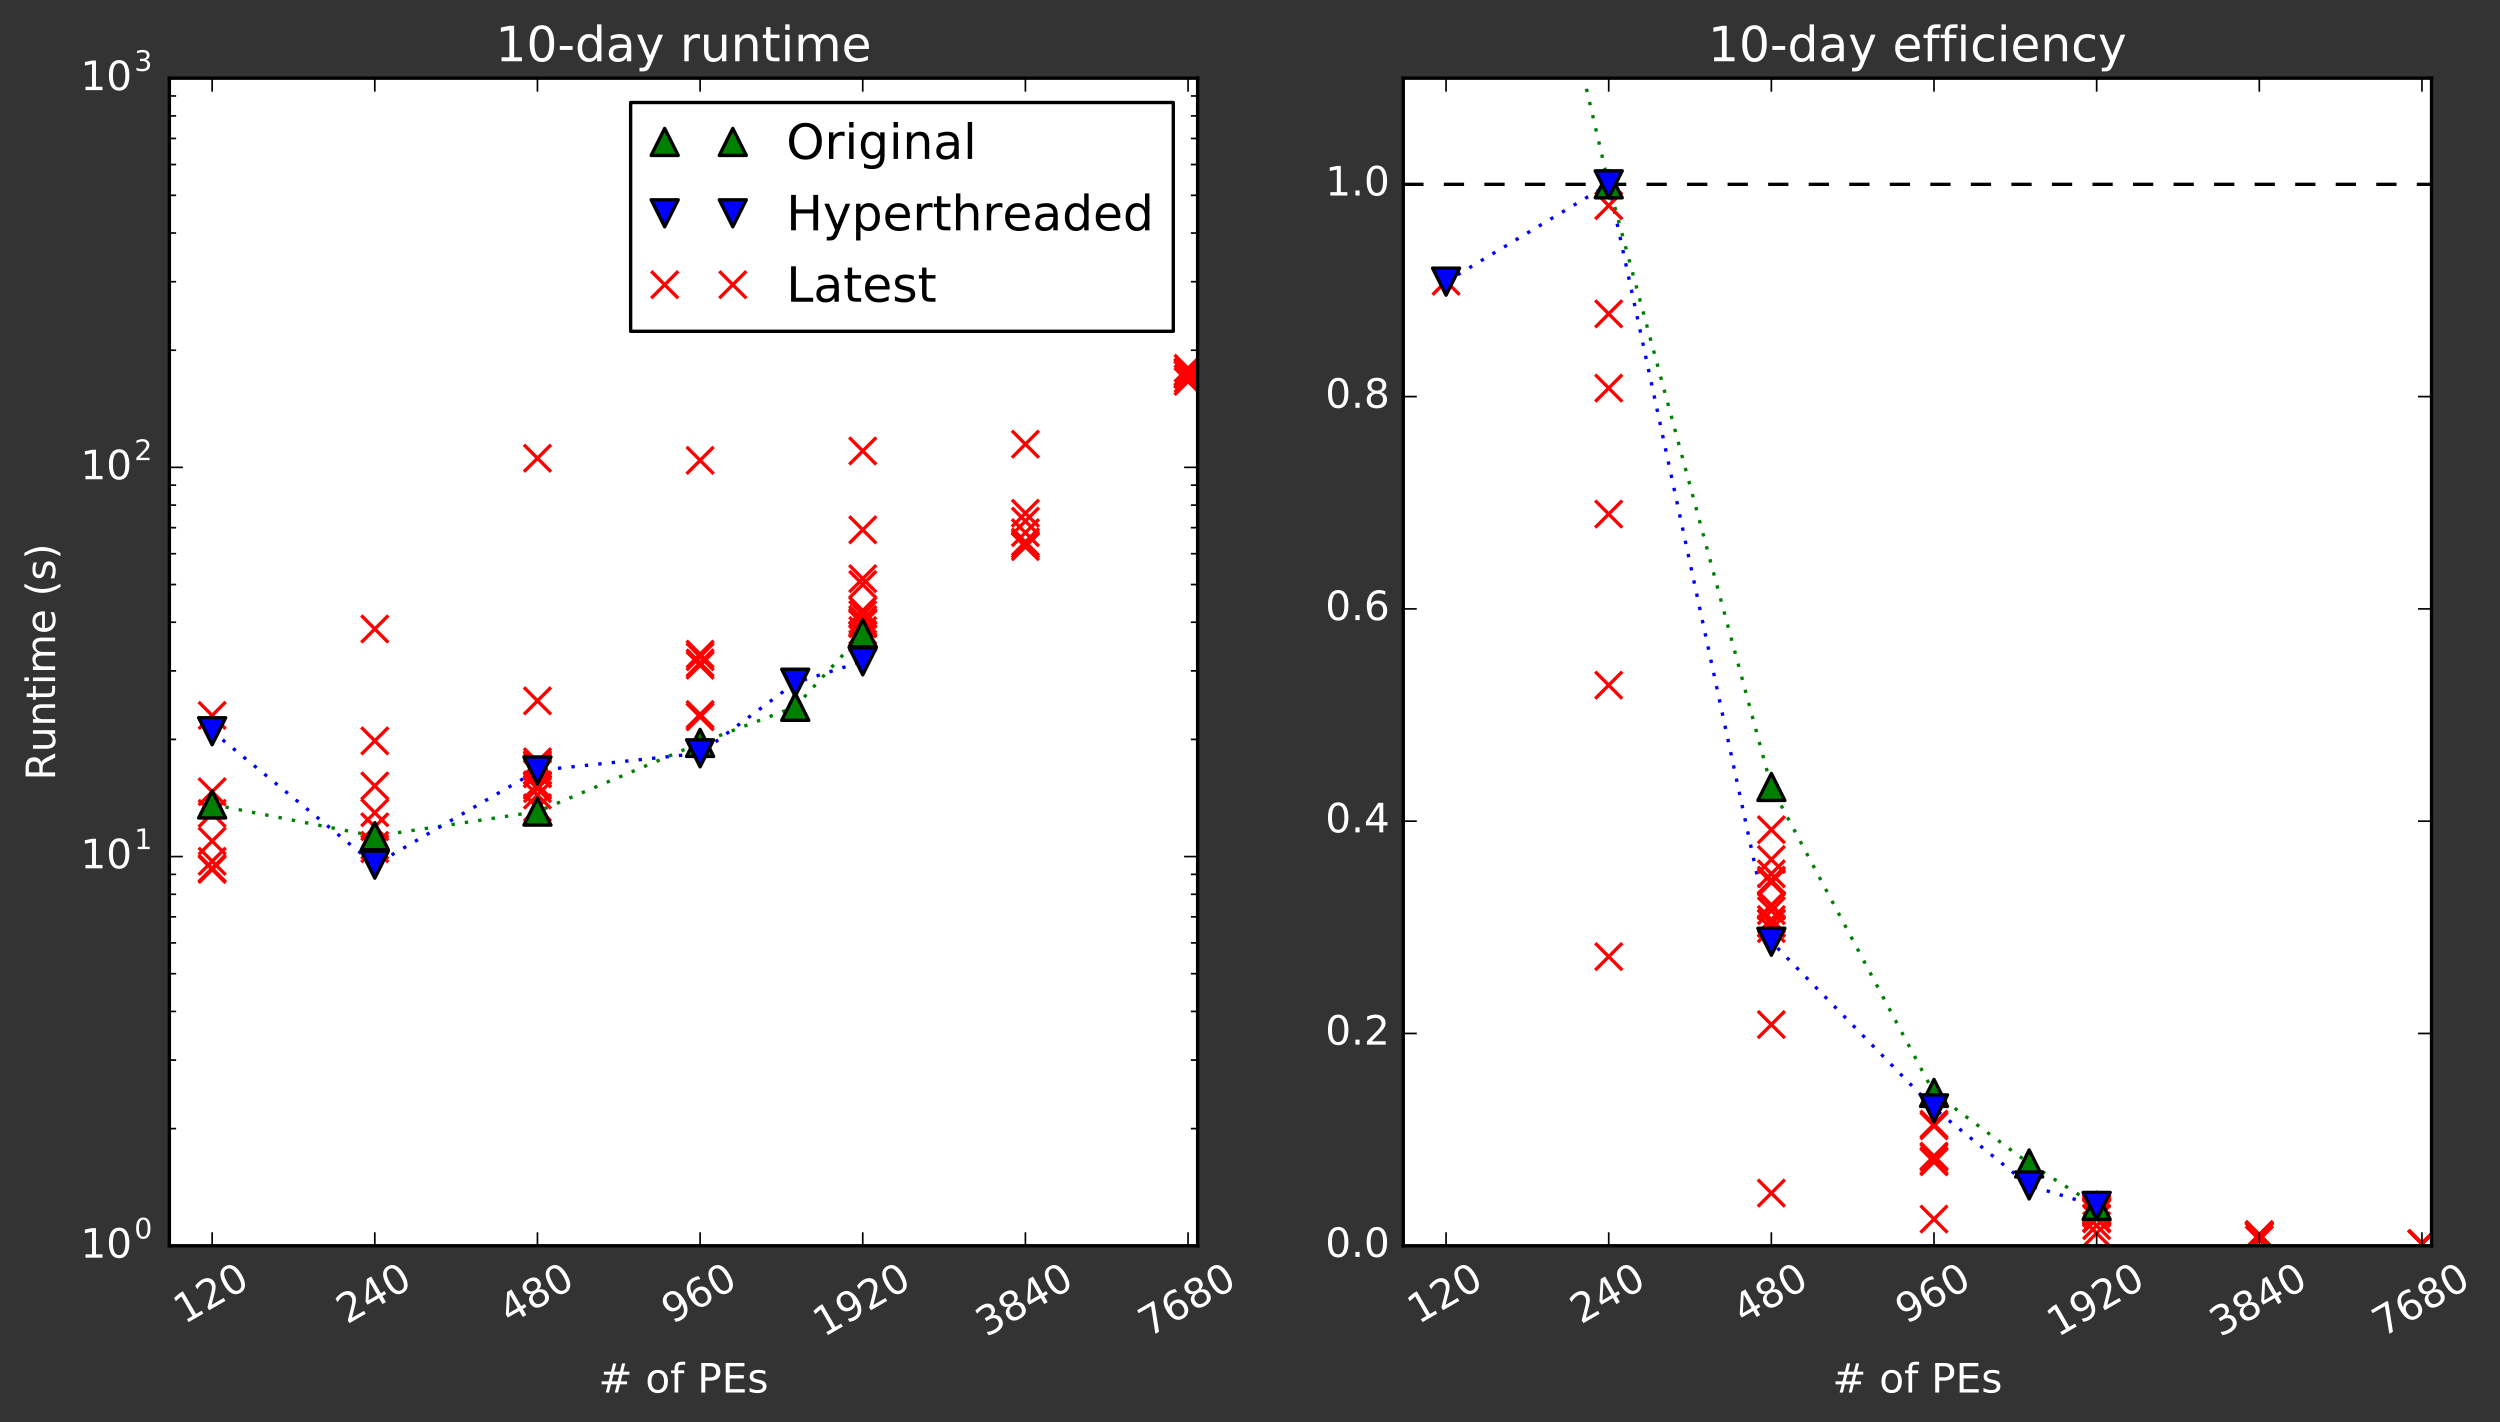 <?xml version="1.0" encoding="utf-8" standalone="no"?>
<!DOCTYPE svg PUBLIC "-//W3C//DTD SVG 1.1//EN"
  "http://www.w3.org/Graphics/SVG/1.1/DTD/svg11.dtd">
<!-- Created with matplotlib (http://matplotlib.org/) -->
<svg height="421pt" version="1.1" viewBox="0 0 740 421" width="740pt" xmlns="http://www.w3.org/2000/svg" xmlns:xlink="http://www.w3.org/1999/xlink">
 <rect x="0" y="0" width="740" height="421" fill="#333333" stroke="none"/>
 <defs>
  <style type="text/css">
*{stroke-linecap:butt;stroke-linejoin:round;stroke-miterlimit:100000;}
  </style>
 </defs>
 <g id="figure_1">
  <g id="patch_1">
   <path d="M 0 421.883 
L 740.226 421.883 
L 740.226 0 
L 0 0 
L 0 421.883 
z
" style="fill:none;"/>
  </g>
  <g id="axes_1">
   <g id="patch_2">
    <path d="M 50.134 368.742 
L 354.497 368.742 
L 354.497 23.142 
L 50.134 23.142 
z
" style="fill:#ffffff;"/>
   </g>
   <g id="line2d_1">
    <path clip-path="url(#p7401ec7fd3)" d="M 62.797 238.115 
L 110.941 247.513 
L 159.086 240.23 
L 207.23 219.906 
L 235.392 209.219 
L 255.374 187.449 
" style="fill:none;stroke:#008000;stroke-dasharray:1,3;stroke-dashoffset:0.0;"/>
   </g>
   <g id="line2d_2">
    <path clip-path="url(#p7401ec7fd3)" d="M 62.797 216.446 
L 110.941 255.936 
L 159.086 228.059 
L 207.23 222.981 
L 235.392 202.09 
L 255.374 195.752 
" style="fill:none;stroke:#0000ff;stroke-dasharray:1,3;stroke-dashoffset:0.0;"/>
   </g>
   <g id="line2d_3">
    <defs>
     <path d="M -4 4 
L 4 -4 
M -4 -4 
L 4 4 
" id="m7188a17215" style="stroke:#ff0000;"/>
    </defs>
    <g clip-path="url(#p7401ec7fd3)">
     <use style="fill:#ff0000;stroke:#ff0000;" x="159.086" xlink:href="#m7188a17215" y="135.638"/>
    </g>
   </g>
   <g id="line2d_4">
    <g clip-path="url(#p7401ec7fd3)">
     <use style="fill:#ff0000;stroke:#ff0000;" x="159.086" xlink:href="#m7188a17215" y="225.477"/>
    </g>
   </g>
   <g id="line2d_5">
    <g clip-path="url(#p7401ec7fd3)">
     <use style="fill:#ff0000;stroke:#ff0000;" x="159.086" xlink:href="#m7188a17215" y="226.344"/>
    </g>
   </g>
   <g id="line2d_6">
    <g clip-path="url(#p7401ec7fd3)">
     <use style="fill:#ff0000;stroke:#ff0000;" x="159.086" xlink:href="#m7188a17215" y="226.89"/>
    </g>
   </g>
   <g id="line2d_7">
    <g clip-path="url(#p7401ec7fd3)">
     <use style="fill:#ff0000;stroke:#ff0000;" x="159.086" xlink:href="#m7188a17215" y="229.064"/>
    </g>
   </g>
   <g id="line2d_8">
    <g clip-path="url(#p7401ec7fd3)">
     <use style="fill:#ff0000;stroke:#ff0000;" x="159.086" xlink:href="#m7188a17215" y="226.267"/>
    </g>
   </g>
   <g id="line2d_9">
    <g clip-path="url(#p7401ec7fd3)">
     <use style="fill:#ff0000;stroke:#ff0000;" x="159.086" xlink:href="#m7188a17215" y="232.589"/>
    </g>
   </g>
   <g id="line2d_10">
    <g clip-path="url(#p7401ec7fd3)">
     <use style="fill:#ff0000;stroke:#ff0000;" x="255.374" xlink:href="#m7188a17215" y="180.748"/>
    </g>
   </g>
   <g id="line2d_11">
    <g clip-path="url(#p7401ec7fd3)">
     <use style="fill:#ff0000;stroke:#ff0000;" x="255.374" xlink:href="#m7188a17215" y="188.141"/>
    </g>
   </g>
   <g id="line2d_12">
    <g clip-path="url(#p7401ec7fd3)">
     <use style="fill:#ff0000;stroke:#ff0000;" x="255.374" xlink:href="#m7188a17215" y="183.365"/>
    </g>
   </g>
   <g id="line2d_13">
    <g clip-path="url(#p7401ec7fd3)">
     <use style="fill:#ff0000;stroke:#ff0000;" x="255.374" xlink:href="#m7188a17215" y="184.543"/>
    </g>
   </g>
   <g id="line2d_14">
    <g clip-path="url(#p7401ec7fd3)">
     <use style="fill:#ff0000;stroke:#ff0000;" x="255.374" xlink:href="#m7188a17215" y="186.628"/>
    </g>
   </g>
   <g id="line2d_15">
    <g clip-path="url(#p7401ec7fd3)">
     <use style="fill:#ff0000;stroke:#ff0000;" x="255.374" xlink:href="#m7188a17215" y="184.075"/>
    </g>
   </g>
   <g id="line2d_16">
    <g clip-path="url(#p7401ec7fd3)">
     <use style="fill:#ff0000;stroke:#ff0000;" x="255.374" xlink:href="#m7188a17215" y="133.489"/>
    </g>
   </g>
   <g id="line2d_17">
    <g clip-path="url(#p7401ec7fd3)">
     <use style="fill:#ff0000;stroke:#ff0000;" x="159.086" xlink:href="#m7188a17215" y="239.055"/>
    </g>
   </g>
   <g id="line2d_18">
    <g clip-path="url(#p7401ec7fd3)">
     <use style="fill:#ff0000;stroke:#ff0000;" x="159.086" xlink:href="#m7188a17215" y="233.449"/>
    </g>
   </g>
   <g id="line2d_19">
    <g clip-path="url(#p7401ec7fd3)">
     <use style="fill:#ff0000;stroke:#ff0000;" x="159.086" xlink:href="#m7188a17215" y="228.223"/>
    </g>
   </g>
   <g id="line2d_20">
    <g clip-path="url(#p7401ec7fd3)">
     <use style="fill:#ff0000;stroke:#ff0000;" x="159.086" xlink:href="#m7188a17215" y="228.908"/>
    </g>
   </g>
   <g id="line2d_21">
    <g clip-path="url(#p7401ec7fd3)">
     <use style="fill:#ff0000;stroke:#ff0000;" x="159.086" xlink:href="#m7188a17215" y="235.341"/>
    </g>
   </g>
   <g id="line2d_22">
    <g clip-path="url(#p7401ec7fd3)">
     <use style="fill:#ff0000;stroke:#ff0000;" x="159.086" xlink:href="#m7188a17215" y="207.449"/>
    </g>
   </g>
   <g id="line2d_23">
    <g clip-path="url(#p7401ec7fd3)">
     <use style="fill:#ff0000;stroke:#ff0000;" x="159.086" xlink:href="#m7188a17215" y="232.3"/>
    </g>
   </g>
   <g id="line2d_24">
    <g clip-path="url(#p7401ec7fd3)">
     <use style="fill:#ff0000;stroke:#ff0000;" x="207.23" xlink:href="#m7188a17215" y="211.476"/>
    </g>
   </g>
   <g id="line2d_25">
    <g clip-path="url(#p7401ec7fd3)">
     <use style="fill:#ff0000;stroke:#ff0000;" x="207.23" xlink:href="#m7188a17215" y="136.265"/>
    </g>
   </g>
   <g id="line2d_26">
    <g clip-path="url(#p7401ec7fd3)">
     <use style="fill:#ff0000;stroke:#ff0000;" x="207.23" xlink:href="#m7188a17215" y="196.907"/>
    </g>
   </g>
   <g id="line2d_27">
    <g clip-path="url(#p7401ec7fd3)">
     <use style="fill:#ff0000;stroke:#ff0000;" x="207.23" xlink:href="#m7188a17215" y="193.632"/>
    </g>
   </g>
   <g id="line2d_28">
    <g clip-path="url(#p7401ec7fd3)">
     <use style="fill:#ff0000;stroke:#ff0000;" x="207.23" xlink:href="#m7188a17215" y="194.385"/>
    </g>
   </g>
   <g id="line2d_29">
    <g clip-path="url(#p7401ec7fd3)">
     <use style="fill:#ff0000;stroke:#ff0000;" x="207.23" xlink:href="#m7188a17215" y="212.184"/>
    </g>
   </g>
   <g id="line2d_30">
    <g clip-path="url(#p7401ec7fd3)">
     <use style="fill:#ff0000;stroke:#ff0000;" x="207.23" xlink:href="#m7188a17215" y="196.223"/>
    </g>
   </g>
   <g id="line2d_31">
    <g clip-path="url(#p7401ec7fd3)">
     <use style="fill:#ff0000;stroke:#ff0000;" x="303.518" xlink:href="#m7188a17215" y="160.427"/>
    </g>
   </g>
   <g id="line2d_32">
    <g clip-path="url(#p7401ec7fd3)">
     <use style="fill:#ff0000;stroke:#ff0000;" x="303.518" xlink:href="#m7188a17215" y="161.808"/>
    </g>
   </g>
   <g id="line2d_33">
    <g clip-path="url(#p7401ec7fd3)">
     <use style="fill:#ff0000;stroke:#ff0000;" x="303.518" xlink:href="#m7188a17215" y="131.473"/>
    </g>
   </g>
   <g id="line2d_34">
    <g clip-path="url(#p7401ec7fd3)">
     <use style="fill:#ff0000;stroke:#ff0000;" x="303.518" xlink:href="#m7188a17215" y="151.921"/>
    </g>
   </g>
   <g id="line2d_35">
    <g clip-path="url(#p7401ec7fd3)">
     <use style="fill:#ff0000;stroke:#ff0000;" x="303.518" xlink:href="#m7188a17215" y="157.674"/>
    </g>
   </g>
   <g id="line2d_36">
    <g clip-path="url(#p7401ec7fd3)">
     <use style="fill:#ff0000;stroke:#ff0000;" x="303.518" xlink:href="#m7188a17215" y="161.081"/>
    </g>
   </g>
   <g id="line2d_37">
    <g clip-path="url(#p7401ec7fd3)">
     <use style="fill:#ff0000;stroke:#ff0000;" x="303.518" xlink:href="#m7188a17215" y="154.275"/>
    </g>
   </g>
   <g id="line2d_38">
    <g clip-path="url(#p7401ec7fd3)">
     <use style="fill:#ff0000;stroke:#ff0000;" x="110.941" xlink:href="#m7188a17215" y="219.295"/>
    </g>
   </g>
   <g id="line2d_39">
    <g clip-path="url(#p7401ec7fd3)">
     <use style="fill:#ff0000;stroke:#ff0000;" x="110.941" xlink:href="#m7188a17215" y="240.57"/>
    </g>
   </g>
   <g id="line2d_40">
    <g clip-path="url(#p7401ec7fd3)">
     <use style="fill:#ff0000;stroke:#ff0000;" x="110.941" xlink:href="#m7188a17215" y="250.221"/>
    </g>
   </g>
   <g id="line2d_41">
    <g clip-path="url(#p7401ec7fd3)">
     <use style="fill:#ff0000;stroke:#ff0000;" x="110.941" xlink:href="#m7188a17215" y="244.724"/>
    </g>
   </g>
   <g id="line2d_42">
    <g clip-path="url(#p7401ec7fd3)">
     <use style="fill:#ff0000;stroke:#ff0000;" x="110.941" xlink:href="#m7188a17215" y="251.236"/>
    </g>
   </g>
   <g id="line2d_43">
    <g clip-path="url(#p7401ec7fd3)">
     <use style="fill:#ff0000;stroke:#ff0000;" x="110.941" xlink:href="#m7188a17215" y="232.622"/>
    </g>
   </g>
   <g id="line2d_44">
    <g clip-path="url(#p7401ec7fd3)">
     <use style="fill:#ff0000;stroke:#ff0000;" x="110.941" xlink:href="#m7188a17215" y="186.171"/>
    </g>
   </g>
   <g id="line2d_45">
    <g clip-path="url(#p7401ec7fd3)">
     <use style="fill:#ff0000;stroke:#ff0000;" x="351.662" xlink:href="#m7188a17215" y="110.936"/>
    </g>
   </g>
   <g id="line2d_46">
    <g clip-path="url(#p7401ec7fd3)">
     <use style="fill:#ff0000;stroke:#ff0000;" x="351.662" xlink:href="#m7188a17215" y="110.276"/>
    </g>
   </g>
   <g id="line2d_47">
    <g clip-path="url(#p7401ec7fd3)">
     <use style="fill:#ff0000;stroke:#ff0000;" x="351.662" xlink:href="#m7188a17215" y="112.13"/>
    </g>
   </g>
   <g id="line2d_48">
    <g clip-path="url(#p7401ec7fd3)">
     <use style="fill:#ff0000;stroke:#ff0000;" x="351.662" xlink:href="#m7188a17215" y="110.043"/>
    </g>
   </g>
   <g id="line2d_49">
    <g clip-path="url(#p7401ec7fd3)">
     <use style="fill:#ff0000;stroke:#ff0000;" x="351.662" xlink:href="#m7188a17215" y="112.898"/>
    </g>
   </g>
   <g id="line2d_50">
    <g clip-path="url(#p7401ec7fd3)">
     <use style="fill:#ff0000;stroke:#ff0000;" x="351.662" xlink:href="#m7188a17215" y="110.827"/>
    </g>
   </g>
   <g id="line2d_51">
    <g clip-path="url(#p7401ec7fd3)">
     <use style="fill:#ff0000;stroke:#ff0000;" x="351.662" xlink:href="#m7188a17215" y="109.022"/>
    </g>
   </g>
   <g id="line2d_52">
    <g clip-path="url(#p7401ec7fd3)">
     <use style="fill:#ff0000;stroke:#ff0000;" x="255.374" xlink:href="#m7188a17215" y="187.828"/>
    </g>
   </g>
   <g id="line2d_53">
    <g clip-path="url(#p7401ec7fd3)">
     <use style="fill:#ff0000;stroke:#ff0000;" x="255.374" xlink:href="#m7188a17215" y="171.296"/>
    </g>
   </g>
   <g id="line2d_54">
    <g clip-path="url(#p7401ec7fd3)">
     <use style="fill:#ff0000;stroke:#ff0000;" x="255.374" xlink:href="#m7188a17215" y="156.828"/>
    </g>
   </g>
   <g id="line2d_55">
    <g clip-path="url(#p7401ec7fd3)">
     <use style="fill:#ff0000;stroke:#ff0000;" x="255.374" xlink:href="#m7188a17215" y="181.922"/>
    </g>
   </g>
   <g id="line2d_56">
    <g clip-path="url(#p7401ec7fd3)">
     <use style="fill:#ff0000;stroke:#ff0000;" x="255.374" xlink:href="#m7188a17215" y="173.025"/>
    </g>
   </g>
   <g id="line2d_57">
    <g clip-path="url(#p7401ec7fd3)">
     <use style="fill:#ff0000;stroke:#ff0000;" x="255.374" xlink:href="#m7188a17215" y="184.634"/>
    </g>
   </g>
   <g id="line2d_58">
    <g clip-path="url(#p7401ec7fd3)">
     <use style="fill:#ff0000;stroke:#ff0000;" x="255.374" xlink:href="#m7188a17215" y="188.875"/>
    </g>
   </g>
   <g id="line2d_59">
    <g clip-path="url(#p7401ec7fd3)">
     <use style="fill:#ff0000;stroke:#ff0000;" x="62.797" xlink:href="#m7188a17215" y="211.766"/>
    </g>
   </g>
   <g id="line2d_60">
    <g clip-path="url(#p7401ec7fd3)">
     <use style="fill:#ff0000;stroke:#ff0000;" x="62.797" xlink:href="#m7188a17215" y="240.77"/>
    </g>
   </g>
   <g id="line2d_61">
    <g clip-path="url(#p7401ec7fd3)">
     <use style="fill:#ff0000;stroke:#ff0000;" x="62.797" xlink:href="#m7188a17215" y="234.345"/>
    </g>
   </g>
   <g id="line2d_62">
    <g clip-path="url(#p7401ec7fd3)">
     <use style="fill:#ff0000;stroke:#ff0000;" x="62.797" xlink:href="#m7188a17215" y="248.958"/>
    </g>
   </g>
   <g id="line2d_63">
    <g clip-path="url(#p7401ec7fd3)">
     <use style="fill:#ff0000;stroke:#ff0000;" x="62.797" xlink:href="#m7188a17215" y="257.369"/>
    </g>
   </g>
   <g id="line2d_64">
    <g clip-path="url(#p7401ec7fd3)">
     <use style="fill:#ff0000;stroke:#ff0000;" x="62.797" xlink:href="#m7188a17215" y="254.938"/>
    </g>
   </g>
   <g id="line2d_65">
    <g clip-path="url(#p7401ec7fd3)">
     <use style="fill:#ff0000;stroke:#ff0000;" x="62.797" xlink:href="#m7188a17215" y="257.012"/>
    </g>
   </g>
   <g id="line2d_66">
    <defs>
     <path d="M 0 -4 
L -4 4 
L 4 4 
z
" id="m2fe905a0bd" style="stroke:#000000;stroke-linejoin:miter;"/>
    </defs>
    <g clip-path="url(#p7401ec7fd3)">
     <use style="fill:#008000;stroke:#000000;stroke-linejoin:miter;" x="110.941" xlink:href="#m2fe905a0bd" y="247.513"/>
    </g>
   </g>
   <g id="line2d_67">
    <g clip-path="url(#p7401ec7fd3)">
     <use style="fill:#008000;stroke:#000000;stroke-linejoin:miter;" x="235.392" xlink:href="#m2fe905a0bd" y="209.219"/>
    </g>
   </g>
   <g id="line2d_68">
    <g clip-path="url(#p7401ec7fd3)">
     <use style="fill:#008000;stroke:#000000;stroke-linejoin:miter;" x="255.374" xlink:href="#m2fe905a0bd" y="187.449"/>
    </g>
   </g>
   <g id="line2d_69">
    <g clip-path="url(#p7401ec7fd3)">
     <use style="fill:#008000;stroke:#000000;stroke-linejoin:miter;" x="207.23" xlink:href="#m2fe905a0bd" y="219.906"/>
    </g>
   </g>
   <g id="line2d_70">
    <g clip-path="url(#p7401ec7fd3)">
     <use style="fill:#008000;stroke:#000000;stroke-linejoin:miter;" x="159.086" xlink:href="#m2fe905a0bd" y="240.23"/>
    </g>
   </g>
   <g id="line2d_71">
    <g clip-path="url(#p7401ec7fd3)">
     <use style="fill:#008000;stroke:#000000;stroke-linejoin:miter;" x="62.797" xlink:href="#m2fe905a0bd" y="238.115"/>
    </g>
   </g>
   <g id="line2d_72">
    <defs>
     <path d="M -0 4 
L 4 -4 
L -4 -4 
z
" id="m92da0d507d" style="stroke:#000000;stroke-linejoin:miter;"/>
    </defs>
    <g clip-path="url(#p7401ec7fd3)">
     <use style="fill:#0000ff;stroke:#000000;stroke-linejoin:miter;" x="110.941" xlink:href="#m92da0d507d" y="255.936"/>
    </g>
   </g>
   <g id="line2d_73">
    <g clip-path="url(#p7401ec7fd3)">
     <use style="fill:#0000ff;stroke:#000000;stroke-linejoin:miter;" x="235.392" xlink:href="#m92da0d507d" y="202.09"/>
    </g>
   </g>
   <g id="line2d_74">
    <g clip-path="url(#p7401ec7fd3)">
     <use style="fill:#0000ff;stroke:#000000;stroke-linejoin:miter;" x="255.374" xlink:href="#m92da0d507d" y="195.752"/>
    </g>
   </g>
   <g id="line2d_75">
    <g clip-path="url(#p7401ec7fd3)">
     <use style="fill:#0000ff;stroke:#000000;stroke-linejoin:miter;" x="207.23" xlink:href="#m92da0d507d" y="222.981"/>
    </g>
   </g>
   <g id="line2d_76">
    <g clip-path="url(#p7401ec7fd3)">
     <use style="fill:#0000ff;stroke:#000000;stroke-linejoin:miter;" x="159.086" xlink:href="#m92da0d507d" y="228.059"/>
    </g>
   </g>
   <g id="line2d_77">
    <g clip-path="url(#p7401ec7fd3)">
     <use style="fill:#0000ff;stroke:#000000;stroke-linejoin:miter;" x="62.797" xlink:href="#m92da0d507d" y="216.446"/>
    </g>
   </g>
   <g id="patch_3">
    <path d="M 50.134 368.742 
L 354.497 368.742 
" style="fill:none;stroke:#000000;stroke-linecap:square;stroke-linejoin:miter;"/>
   </g>
   <g id="patch_4">
    <path d="M 50.134 23.142 
L 354.497 23.142 
" style="fill:none;stroke:#000000;stroke-linecap:square;stroke-linejoin:miter;"/>
   </g>
   <g id="patch_5">
    <path d="M 50.134 368.742 
L 50.134 23.142 
" style="fill:none;stroke:#000000;stroke-linecap:square;stroke-linejoin:miter;"/>
   </g>
   <g id="patch_6">
    <path d="M 354.497 368.742 
L 354.497 23.142 
" style="fill:none;stroke:#000000;stroke-linecap:square;stroke-linejoin:miter;"/>
   </g>
   <g id="matplotlib.axis_1">
    <g id="xtick_1">
     <g id="line2d_78">
      <defs>
       <path d="M 0 0 
L 0 -4 
" id="mef23cf464c" style="stroke:#000000;stroke-width:0.5;"/>
      </defs>
      <g>
       <use style="stroke:#000000;stroke-width:0.5;" x="62.797" xlink:href="#mef23cf464c" y="368.742"/>
      </g>
     </g>
     <g id="line2d_79">
      <defs>
       <path d="M 0 0 
L 0 4 
" id="m602d98f9fd" style="stroke:#000000;stroke-width:0.5;"/>
      </defs>
      <g>
       <use style="stroke:#000000;stroke-width:0.5;" x="62.797" xlink:href="#m602d98f9fd" y="23.142"/>
      </g>
     </g>
     <g id="text_1">
      <!-- 120 -->
      <defs>
       <path d="M 31.781 66.406 
Q 24.172 66.406 20.328 58.906 
Q 16.5 51.422 16.5 36.375 
Q 16.5 21.391 20.328 13.891 
Q 24.172 6.391 31.781 6.391 
Q 39.453 6.391 43.281 13.891 
Q 47.125 21.391 47.125 36.375 
Q 47.125 51.422 43.281 58.906 
Q 39.453 66.406 31.781 66.406 
M 31.781 74.219 
Q 44.047 74.219 50.516 64.516 
Q 56.984 54.828 56.984 36.375 
Q 56.984 17.969 50.516 8.266 
Q 44.047 -1.422 31.781 -1.422 
Q 19.531 -1.422 13.062 8.266 
Q 6.594 17.969 6.594 36.375 
Q 6.594 54.828 13.062 64.516 
Q 19.531 74.219 31.781 74.219 
" id="BitstreamVeraSans-Roman-30"/>
       <path d="M 19.188 8.297 
L 53.609 8.297 
L 53.609 0 
L 7.328 0 
L 7.328 8.297 
Q 12.938 14.109 22.625 23.891 
Q 32.328 33.688 34.812 36.531 
Q 39.547 41.844 41.422 45.531 
Q 43.312 49.219 43.312 52.781 
Q 43.312 58.594 39.234 62.25 
Q 35.156 65.922 28.609 65.922 
Q 23.969 65.922 18.812 64.312 
Q 13.672 62.703 7.812 59.422 
L 7.812 69.391 
Q 13.766 71.781 18.938 73 
Q 24.125 74.219 28.422 74.219 
Q 39.75 74.219 46.484 68.547 
Q 53.219 62.891 53.219 53.422 
Q 53.219 48.922 51.531 44.891 
Q 49.859 40.875 45.406 35.406 
Q 44.188 33.984 37.641 27.219 
Q 31.109 20.453 19.188 8.297 
" id="BitstreamVeraSans-Roman-32"/>
       <path d="M 12.406 8.297 
L 28.516 8.297 
L 28.516 63.922 
L 10.984 60.406 
L 10.984 69.391 
L 28.422 72.906 
L 38.281 72.906 
L 38.281 8.297 
L 54.391 8.297 
L 54.391 0 
L 12.406 0 
z
" id="BitstreamVeraSans-Roman-31"/>
      </defs>
      <g style="fill:#ffffff;" transform="translate(54.535 392.091)rotate(-30.0)scale(0.12 -0.12)">
       <use xlink:href="#BitstreamVeraSans-Roman-31"/>
       <use x="63.623" xlink:href="#BitstreamVeraSans-Roman-32"/>
       <use x="127.246" xlink:href="#BitstreamVeraSans-Roman-30"/>
      </g>
     </g>
    </g>
    <g id="xtick_2">
     <g id="line2d_80">
      <g>
       <use style="stroke:#000000;stroke-width:0.5;" x="110.941" xlink:href="#mef23cf464c" y="368.742"/>
      </g>
     </g>
     <g id="line2d_81">
      <g>
       <use style="stroke:#000000;stroke-width:0.5;" x="110.941" xlink:href="#m602d98f9fd" y="23.142"/>
      </g>
     </g>
     <g id="text_2">
      <!-- 240 -->
      <defs>
       <path d="M 37.797 64.312 
L 12.891 25.391 
L 37.797 25.391 
z
M 35.203 72.906 
L 47.609 72.906 
L 47.609 25.391 
L 58.016 25.391 
L 58.016 17.188 
L 47.609 17.188 
L 47.609 0 
L 37.797 0 
L 37.797 17.188 
L 4.891 17.188 
L 4.891 26.703 
z
" id="BitstreamVeraSans-Roman-34"/>
      </defs>
      <g style="fill:#ffffff;" transform="translate(102.679 392.091)rotate(-30.0)scale(0.12 -0.12)">
       <use xlink:href="#BitstreamVeraSans-Roman-32"/>
       <use x="63.623" xlink:href="#BitstreamVeraSans-Roman-34"/>
       <use x="127.246" xlink:href="#BitstreamVeraSans-Roman-30"/>
      </g>
     </g>
    </g>
    <g id="xtick_3">
     <g id="line2d_82">
      <g>
       <use style="stroke:#000000;stroke-width:0.5;" x="159.086" xlink:href="#mef23cf464c" y="368.742"/>
      </g>
     </g>
     <g id="line2d_83">
      <g>
       <use style="stroke:#000000;stroke-width:0.5;" x="159.086" xlink:href="#m602d98f9fd" y="23.142"/>
      </g>
     </g>
     <g id="text_3">
      <!-- 480 -->
      <defs>
       <path d="M 31.781 34.625 
Q 24.75 34.625 20.719 30.859 
Q 16.703 27.094 16.703 20.516 
Q 16.703 13.922 20.719 10.156 
Q 24.75 6.391 31.781 6.391 
Q 38.812 6.391 42.859 10.172 
Q 46.922 13.969 46.922 20.516 
Q 46.922 27.094 42.891 30.859 
Q 38.875 34.625 31.781 34.625 
M 21.922 38.812 
Q 15.578 40.375 12.031 44.719 
Q 8.5 49.078 8.5 55.328 
Q 8.5 64.062 14.719 69.141 
Q 20.953 74.219 31.781 74.219 
Q 42.672 74.219 48.875 69.141 
Q 55.078 64.062 55.078 55.328 
Q 55.078 49.078 51.531 44.719 
Q 48 40.375 41.703 38.812 
Q 48.828 37.156 52.797 32.312 
Q 56.781 27.484 56.781 20.516 
Q 56.781 9.906 50.312 4.234 
Q 43.844 -1.422 31.781 -1.422 
Q 19.734 -1.422 13.25 4.234 
Q 6.781 9.906 6.781 20.516 
Q 6.781 27.484 10.781 32.312 
Q 14.797 37.156 21.922 38.812 
M 18.312 54.391 
Q 18.312 48.734 21.844 45.562 
Q 25.391 42.391 31.781 42.391 
Q 38.141 42.391 41.719 45.562 
Q 45.312 48.734 45.312 54.391 
Q 45.312 60.062 41.719 63.234 
Q 38.141 66.406 31.781 66.406 
Q 25.391 66.406 21.844 63.234 
Q 18.312 60.062 18.312 54.391 
" id="BitstreamVeraSans-Roman-38"/>
      </defs>
      <g style="fill:#ffffff;" transform="translate(150.823 392.091)rotate(-30.0)scale(0.12 -0.12)">
       <use xlink:href="#BitstreamVeraSans-Roman-34"/>
       <use x="63.623" xlink:href="#BitstreamVeraSans-Roman-38"/>
       <use x="127.246" xlink:href="#BitstreamVeraSans-Roman-30"/>
      </g>
     </g>
    </g>
    <g id="xtick_4">
     <g id="line2d_84">
      <g>
       <use style="stroke:#000000;stroke-width:0.5;" x="207.23" xlink:href="#mef23cf464c" y="368.742"/>
      </g>
     </g>
     <g id="line2d_85">
      <g>
       <use style="stroke:#000000;stroke-width:0.5;" x="207.23" xlink:href="#m602d98f9fd" y="23.142"/>
      </g>
     </g>
     <g id="text_4">
      <!-- 960 -->
      <defs>
       <path d="M 10.984 1.516 
L 10.984 10.5 
Q 14.703 8.734 18.5 7.812 
Q 22.312 6.891 25.984 6.891 
Q 35.75 6.891 40.891 13.453 
Q 46.047 20.016 46.781 33.406 
Q 43.953 29.203 39.594 26.953 
Q 35.25 24.703 29.984 24.703 
Q 19.047 24.703 12.672 31.312 
Q 6.297 37.938 6.297 49.422 
Q 6.297 60.641 12.938 67.422 
Q 19.578 74.219 30.609 74.219 
Q 43.266 74.219 49.922 64.516 
Q 56.594 54.828 56.594 36.375 
Q 56.594 19.141 48.406 8.859 
Q 40.234 -1.422 26.422 -1.422 
Q 22.703 -1.422 18.891 -0.688 
Q 15.094 0.047 10.984 1.516 
M 30.609 32.422 
Q 37.25 32.422 41.125 36.953 
Q 45.016 41.5 45.016 49.422 
Q 45.016 57.281 41.125 61.844 
Q 37.25 66.406 30.609 66.406 
Q 23.969 66.406 20.094 61.844 
Q 16.219 57.281 16.219 49.422 
Q 16.219 41.5 20.094 36.953 
Q 23.969 32.422 30.609 32.422 
" id="BitstreamVeraSans-Roman-39"/>
       <path d="M 33.016 40.375 
Q 26.375 40.375 22.484 35.828 
Q 18.609 31.297 18.609 23.391 
Q 18.609 15.531 22.484 10.953 
Q 26.375 6.391 33.016 6.391 
Q 39.656 6.391 43.531 10.953 
Q 47.406 15.531 47.406 23.391 
Q 47.406 31.297 43.531 35.828 
Q 39.656 40.375 33.016 40.375 
M 52.594 71.297 
L 52.594 62.312 
Q 48.875 64.062 45.094 64.984 
Q 41.312 65.922 37.594 65.922 
Q 27.828 65.922 22.672 59.328 
Q 17.531 52.734 16.797 39.406 
Q 19.672 43.656 24.016 45.922 
Q 28.375 48.188 33.594 48.188 
Q 44.578 48.188 50.953 41.516 
Q 57.328 34.859 57.328 23.391 
Q 57.328 12.156 50.688 5.359 
Q 44.047 -1.422 33.016 -1.422 
Q 20.359 -1.422 13.672 8.266 
Q 6.984 17.969 6.984 36.375 
Q 6.984 53.656 15.188 63.938 
Q 23.391 74.219 37.203 74.219 
Q 40.922 74.219 44.703 73.484 
Q 48.484 72.75 52.594 71.297 
" id="BitstreamVeraSans-Roman-36"/>
      </defs>
      <g style="fill:#ffffff;" transform="translate(198.967 392.091)rotate(-30.0)scale(0.12 -0.12)">
       <use xlink:href="#BitstreamVeraSans-Roman-39"/>
       <use x="63.623" xlink:href="#BitstreamVeraSans-Roman-36"/>
       <use x="127.246" xlink:href="#BitstreamVeraSans-Roman-30"/>
      </g>
     </g>
    </g>
    <g id="xtick_5">
     <g id="line2d_86">
      <g>
       <use style="stroke:#000000;stroke-width:0.5;" x="255.374" xlink:href="#mef23cf464c" y="368.742"/>
      </g>
     </g>
     <g id="line2d_87">
      <g>
       <use style="stroke:#000000;stroke-width:0.5;" x="255.374" xlink:href="#m602d98f9fd" y="23.142"/>
      </g>
     </g>
     <g id="text_5">
      <!-- 1920 -->
      <g style="fill:#ffffff;" transform="translate(243.805 395.908)rotate(-30.0)scale(0.12 -0.12)">
       <use xlink:href="#BitstreamVeraSans-Roman-31"/>
       <use x="63.623" xlink:href="#BitstreamVeraSans-Roman-39"/>
       <use x="127.246" xlink:href="#BitstreamVeraSans-Roman-32"/>
       <use x="190.869" xlink:href="#BitstreamVeraSans-Roman-30"/>
      </g>
     </g>
    </g>
    <g id="xtick_6">
     <g id="line2d_88">
      <g>
       <use style="stroke:#000000;stroke-width:0.5;" x="303.518" xlink:href="#mef23cf464c" y="368.742"/>
      </g>
     </g>
     <g id="line2d_89">
      <g>
       <use style="stroke:#000000;stroke-width:0.5;" x="303.518" xlink:href="#m602d98f9fd" y="23.142"/>
      </g>
     </g>
     <g id="text_6">
      <!-- 3840 -->
      <defs>
       <path d="M 40.578 39.312 
Q 47.656 37.797 51.625 33 
Q 55.609 28.219 55.609 21.188 
Q 55.609 10.406 48.188 4.484 
Q 40.766 -1.422 27.094 -1.422 
Q 22.516 -1.422 17.656 -0.516 
Q 12.797 0.391 7.625 2.203 
L 7.625 11.719 
Q 11.719 9.328 16.594 8.109 
Q 21.484 6.891 26.812 6.891 
Q 36.078 6.891 40.938 10.547 
Q 45.797 14.203 45.797 21.188 
Q 45.797 27.641 41.281 31.266 
Q 36.766 34.906 28.719 34.906 
L 20.219 34.906 
L 20.219 43.016 
L 29.109 43.016 
Q 36.375 43.016 40.234 45.922 
Q 44.094 48.828 44.094 54.297 
Q 44.094 59.906 40.109 62.906 
Q 36.141 65.922 28.719 65.922 
Q 24.656 65.922 20.016 65.031 
Q 15.375 64.156 9.812 62.312 
L 9.812 71.094 
Q 15.438 72.656 20.344 73.438 
Q 25.25 74.219 29.594 74.219 
Q 40.828 74.219 47.359 69.109 
Q 53.906 64.016 53.906 55.328 
Q 53.906 49.266 50.438 45.094 
Q 46.969 40.922 40.578 39.312 
" id="BitstreamVeraSans-Roman-33"/>
      </defs>
      <g style="fill:#ffffff;" transform="translate(291.949 395.908)rotate(-30.0)scale(0.12 -0.12)">
       <use xlink:href="#BitstreamVeraSans-Roman-33"/>
       <use x="63.623" xlink:href="#BitstreamVeraSans-Roman-38"/>
       <use x="127.246" xlink:href="#BitstreamVeraSans-Roman-34"/>
       <use x="190.869" xlink:href="#BitstreamVeraSans-Roman-30"/>
      </g>
     </g>
    </g>
    <g id="xtick_7">
     <g id="line2d_90">
      <g>
       <use style="stroke:#000000;stroke-width:0.5;" x="351.662" xlink:href="#mef23cf464c" y="368.742"/>
      </g>
     </g>
     <g id="line2d_91">
      <g>
       <use style="stroke:#000000;stroke-width:0.5;" x="351.662" xlink:href="#m602d98f9fd" y="23.142"/>
      </g>
     </g>
     <g id="text_7">
      <!-- 7680 -->
      <defs>
       <path d="M 8.203 72.906 
L 55.078 72.906 
L 55.078 68.703 
L 28.609 0 
L 18.312 0 
L 43.219 64.594 
L 8.203 64.594 
z
" id="BitstreamVeraSans-Roman-37"/>
      </defs>
      <g style="fill:#ffffff;" transform="translate(340.093 395.908)rotate(-30.0)scale(0.12 -0.12)">
       <use xlink:href="#BitstreamVeraSans-Roman-37"/>
       <use x="63.623" xlink:href="#BitstreamVeraSans-Roman-36"/>
       <use x="127.246" xlink:href="#BitstreamVeraSans-Roman-38"/>
       <use x="190.869" xlink:href="#BitstreamVeraSans-Roman-30"/>
      </g>
     </g>
    </g>
    <g id="text_8">
     <!-- # of PEs -->
     <defs>
      <path d="M 30.609 48.391 
Q 23.391 48.391 19.188 42.75 
Q 14.984 37.109 14.984 27.297 
Q 14.984 17.484 19.156 11.844 
Q 23.344 6.203 30.609 6.203 
Q 37.797 6.203 41.984 11.859 
Q 46.188 17.531 46.188 27.297 
Q 46.188 37.016 41.984 42.703 
Q 37.797 48.391 30.609 48.391 
M 30.609 56 
Q 42.328 56 49.016 48.375 
Q 55.719 40.766 55.719 27.297 
Q 55.719 13.875 49.016 6.219 
Q 42.328 -1.422 30.609 -1.422 
Q 18.844 -1.422 12.172 6.219 
Q 5.516 13.875 5.516 27.297 
Q 5.516 40.766 12.172 48.375 
Q 18.844 56 30.609 56 
" id="BitstreamVeraSans-Roman-6f"/>
      <path d="M 51.125 44 
L 36.922 44 
L 32.812 27.688 
L 47.125 27.688 
z
M 43.797 71.781 
L 38.719 51.516 
L 52.984 51.516 
L 58.109 71.781 
L 65.922 71.781 
L 60.891 51.516 
L 76.125 51.516 
L 76.125 44 
L 58.984 44 
L 54.984 27.688 
L 70.516 27.688 
L 70.516 20.219 
L 53.078 20.219 
L 48 0 
L 40.188 0 
L 45.219 20.219 
L 30.906 20.219 
L 25.875 0 
L 18.016 0 
L 23.094 20.219 
L 7.719 20.219 
L 7.719 27.688 
L 24.906 27.688 
L 29 44 
L 13.281 44 
L 13.281 51.516 
L 30.906 51.516 
L 35.891 71.781 
z
" id="BitstreamVeraSans-Roman-23"/>
      <path d="M 19.672 64.797 
L 19.672 37.406 
L 32.078 37.406 
Q 38.969 37.406 42.719 40.969 
Q 46.484 44.531 46.484 51.125 
Q 46.484 57.672 42.719 61.234 
Q 38.969 64.797 32.078 64.797 
z
M 9.812 72.906 
L 32.078 72.906 
Q 44.344 72.906 50.609 67.359 
Q 56.891 61.812 56.891 51.125 
Q 56.891 40.328 50.609 34.812 
Q 44.344 29.297 32.078 29.297 
L 19.672 29.297 
L 19.672 0 
L 9.812 0 
z
" id="BitstreamVeraSans-Roman-50"/>
      <path d="M 37.109 75.984 
L 37.109 68.5 
L 28.516 68.5 
Q 23.688 68.5 21.797 66.547 
Q 19.922 64.594 19.922 59.516 
L 19.922 54.688 
L 34.719 54.688 
L 34.719 47.703 
L 19.922 47.703 
L 19.922 0 
L 10.891 0 
L 10.891 47.703 
L 2.297 47.703 
L 2.297 54.688 
L 10.891 54.688 
L 10.891 58.5 
Q 10.891 67.625 15.141 71.797 
Q 19.391 75.984 28.609 75.984 
z
" id="BitstreamVeraSans-Roman-66"/>
      <path id="BitstreamVeraSans-Roman-20"/>
      <path d="M 44.281 53.078 
L 44.281 44.578 
Q 40.484 46.531 36.375 47.5 
Q 32.281 48.484 27.875 48.484 
Q 21.188 48.484 17.844 46.438 
Q 14.5 44.391 14.5 40.281 
Q 14.5 37.156 16.891 35.375 
Q 19.281 33.594 26.516 31.984 
L 29.594 31.297 
Q 39.156 29.25 43.188 25.516 
Q 47.219 21.781 47.219 15.094 
Q 47.219 7.469 41.188 3.016 
Q 35.156 -1.422 24.609 -1.422 
Q 20.219 -1.422 15.453 -0.562 
Q 10.688 0.297 5.422 2 
L 5.422 11.281 
Q 10.406 8.688 15.234 7.391 
Q 20.062 6.109 24.812 6.109 
Q 31.156 6.109 34.562 8.281 
Q 37.984 10.453 37.984 14.406 
Q 37.984 18.062 35.516 20.016 
Q 33.062 21.969 24.703 23.781 
L 21.578 24.516 
Q 13.234 26.266 9.516 29.906 
Q 5.812 33.547 5.812 39.891 
Q 5.812 47.609 11.281 51.797 
Q 16.75 56 26.812 56 
Q 31.781 56 36.172 55.266 
Q 40.578 54.547 44.281 53.078 
" id="BitstreamVeraSans-Roman-73"/>
      <path d="M 9.812 72.906 
L 55.906 72.906 
L 55.906 64.594 
L 19.672 64.594 
L 19.672 43.016 
L 54.391 43.016 
L 54.391 34.719 
L 19.672 34.719 
L 19.672 8.297 
L 56.781 8.297 
L 56.781 0 
L 9.812 0 
z
" id="BitstreamVeraSans-Roman-45"/>
     </defs>
     <g style="fill:#ffffff;" transform="translate(177.156 412.188)scale(0.12 -0.12)">
      <use xlink:href="#BitstreamVeraSans-Roman-23"/>
      <use x="83.789" xlink:href="#BitstreamVeraSans-Roman-20"/>
      <use x="115.576" xlink:href="#BitstreamVeraSans-Roman-6f"/>
      <use x="176.758" xlink:href="#BitstreamVeraSans-Roman-66"/>
      <use x="211.963" xlink:href="#BitstreamVeraSans-Roman-20"/>
      <use x="243.75" xlink:href="#BitstreamVeraSans-Roman-50"/>
      <use x="304.053" xlink:href="#BitstreamVeraSans-Roman-45"/>
      <use x="367.236" xlink:href="#BitstreamVeraSans-Roman-73"/>
     </g>
    </g>
   </g>
   <g id="matplotlib.axis_2">
    <g id="ytick_1">
     <g id="line2d_92">
      <defs>
       <path d="M 0 0 
L 4 0 
" id="m0df538fc41" style="stroke:#000000;stroke-width:0.5;"/>
      </defs>
      <g>
       <use style="stroke:#000000;stroke-width:0.5;" x="50.134" xlink:href="#m0df538fc41" y="368.742"/>
      </g>
     </g>
     <g id="line2d_93">
      <defs>
       <path d="M 0 0 
L -4 0 
" id="m5501cf0c3d" style="stroke:#000000;stroke-width:0.5;"/>
      </defs>
      <g>
       <use style="stroke:#000000;stroke-width:0.5;" x="354.497" xlink:href="#m5501cf0c3d" y="368.742"/>
      </g>
     </g>
     <g id="text_9">
      <!-- $\mathdefault{10^{0}}$ -->
      <g style="fill:#ffffff;" transform="translate(23.814 372.366)scale(0.12 -0.12)">
       <use transform="translate(0.0 0.797)" xlink:href="#BitstreamVeraSans-Roman-31"/>
       <use transform="translate(63.623 0.797)" xlink:href="#BitstreamVeraSans-Roman-30"/>
       <use transform="translate(132.759 48.047)scale(0.7)" xlink:href="#BitstreamVeraSans-Roman-30"/>
      </g>
     </g>
    </g>
    <g id="ytick_2">
     <g id="line2d_94">
      <g>
       <use style="stroke:#000000;stroke-width:0.5;" x="50.134" xlink:href="#m0df538fc41" y="253.542"/>
      </g>
     </g>
     <g id="line2d_95">
      <g>
       <use style="stroke:#000000;stroke-width:0.5;" x="354.497" xlink:href="#m5501cf0c3d" y="253.542"/>
      </g>
     </g>
     <g id="text_10">
      <!-- $\mathdefault{10^{1}}$ -->
      <g style="fill:#ffffff;" transform="translate(23.814 257.106)scale(0.12 -0.12)">
       <use transform="translate(0.0 0.716)" xlink:href="#BitstreamVeraSans-Roman-31"/>
       <use transform="translate(63.623 0.716)" xlink:href="#BitstreamVeraSans-Roman-30"/>
       <use transform="translate(132.759 47.966)scale(0.7)" xlink:href="#BitstreamVeraSans-Roman-31"/>
      </g>
     </g>
    </g>
    <g id="ytick_3">
     <g id="line2d_96">
      <g>
       <use style="stroke:#000000;stroke-width:0.5;" x="50.134" xlink:href="#m0df538fc41" y="138.342"/>
      </g>
     </g>
     <g id="line2d_97">
      <g>
       <use style="stroke:#000000;stroke-width:0.5;" x="354.497" xlink:href="#m5501cf0c3d" y="138.342"/>
      </g>
     </g>
     <g id="text_11">
      <!-- $\mathdefault{10^{2}}$ -->
      <g style="fill:#ffffff;" transform="translate(23.814 141.966)scale(0.12 -0.12)">
       <use transform="translate(0.0 0.797)" xlink:href="#BitstreamVeraSans-Roman-31"/>
       <use transform="translate(63.623 0.797)" xlink:href="#BitstreamVeraSans-Roman-30"/>
       <use transform="translate(132.759 48.047)scale(0.7)" xlink:href="#BitstreamVeraSans-Roman-32"/>
      </g>
     </g>
    </g>
    <g id="ytick_4">
     <g id="line2d_98">
      <g>
       <use style="stroke:#000000;stroke-width:0.5;" x="50.134" xlink:href="#m0df538fc41" y="23.142"/>
      </g>
     </g>
     <g id="line2d_99">
      <g>
       <use style="stroke:#000000;stroke-width:0.5;" x="354.497" xlink:href="#m5501cf0c3d" y="23.142"/>
      </g>
     </g>
     <g id="text_12">
      <!-- $\mathdefault{10^{3}}$ -->
      <g style="fill:#ffffff;" transform="translate(23.814 26.766)scale(0.12 -0.12)">
       <use transform="translate(0.0 0.797)" xlink:href="#BitstreamVeraSans-Roman-31"/>
       <use transform="translate(63.623 0.797)" xlink:href="#BitstreamVeraSans-Roman-30"/>
       <use transform="translate(132.759 48.047)scale(0.7)" xlink:href="#BitstreamVeraSans-Roman-33"/>
      </g>
     </g>
    </g>
    <g id="ytick_5">
     <g id="line2d_100">
      <defs>
       <path d="M 0 0 
L 2 0 
" id="m697b7ae14b" style="stroke:#000000;stroke-width:0.5;"/>
      </defs>
      <g>
       <use style="stroke:#000000;stroke-width:0.5;" x="50.134" xlink:href="#m697b7ae14b" y="334.063"/>
      </g>
     </g>
     <g id="line2d_101">
      <defs>
       <path d="M 0 0 
L -2 0 
" id="m821fb63ce9" style="stroke:#000000;stroke-width:0.5;"/>
      </defs>
      <g>
       <use style="stroke:#000000;stroke-width:0.5;" x="354.497" xlink:href="#m821fb63ce9" y="334.063"/>
      </g>
     </g>
    </g>
    <g id="ytick_6">
     <g id="line2d_102">
      <g>
       <use style="stroke:#000000;stroke-width:0.5;" x="50.134" xlink:href="#m697b7ae14b" y="313.777"/>
      </g>
     </g>
     <g id="line2d_103">
      <g>
       <use style="stroke:#000000;stroke-width:0.5;" x="354.497" xlink:href="#m821fb63ce9" y="313.777"/>
      </g>
     </g>
    </g>
    <g id="ytick_7">
     <g id="line2d_104">
      <g>
       <use style="stroke:#000000;stroke-width:0.5;" x="50.134" xlink:href="#m697b7ae14b" y="299.384"/>
      </g>
     </g>
     <g id="line2d_105">
      <g>
       <use style="stroke:#000000;stroke-width:0.5;" x="354.497" xlink:href="#m821fb63ce9" y="299.384"/>
      </g>
     </g>
    </g>
    <g id="ytick_8">
     <g id="line2d_106">
      <g>
       <use style="stroke:#000000;stroke-width:0.5;" x="50.134" xlink:href="#m697b7ae14b" y="288.22"/>
      </g>
     </g>
     <g id="line2d_107">
      <g>
       <use style="stroke:#000000;stroke-width:0.5;" x="354.497" xlink:href="#m821fb63ce9" y="288.22"/>
      </g>
     </g>
    </g>
    <g id="ytick_9">
     <g id="line2d_108">
      <g>
       <use style="stroke:#000000;stroke-width:0.5;" x="50.134" xlink:href="#m697b7ae14b" y="279.099"/>
      </g>
     </g>
     <g id="line2d_109">
      <g>
       <use style="stroke:#000000;stroke-width:0.5;" x="354.497" xlink:href="#m821fb63ce9" y="279.099"/>
      </g>
     </g>
    </g>
    <g id="ytick_10">
     <g id="line2d_110">
      <g>
       <use style="stroke:#000000;stroke-width:0.5;" x="50.134" xlink:href="#m697b7ae14b" y="271.386"/>
      </g>
     </g>
     <g id="line2d_111">
      <g>
       <use style="stroke:#000000;stroke-width:0.5;" x="354.497" xlink:href="#m821fb63ce9" y="271.386"/>
      </g>
     </g>
    </g>
    <g id="ytick_11">
     <g id="line2d_112">
      <g>
       <use style="stroke:#000000;stroke-width:0.5;" x="50.134" xlink:href="#m697b7ae14b" y="264.706"/>
      </g>
     </g>
     <g id="line2d_113">
      <g>
       <use style="stroke:#000000;stroke-width:0.5;" x="354.497" xlink:href="#m821fb63ce9" y="264.706"/>
      </g>
     </g>
    </g>
    <g id="ytick_12">
     <g id="line2d_114">
      <g>
       <use style="stroke:#000000;stroke-width:0.5;" x="50.134" xlink:href="#m697b7ae14b" y="258.813"/>
      </g>
     </g>
     <g id="line2d_115">
      <g>
       <use style="stroke:#000000;stroke-width:0.5;" x="354.497" xlink:href="#m821fb63ce9" y="258.813"/>
      </g>
     </g>
    </g>
    <g id="ytick_13">
     <g id="line2d_116">
      <g>
       <use style="stroke:#000000;stroke-width:0.5;" x="50.134" xlink:href="#m697b7ae14b" y="218.863"/>
      </g>
     </g>
     <g id="line2d_117">
      <g>
       <use style="stroke:#000000;stroke-width:0.5;" x="354.497" xlink:href="#m821fb63ce9" y="218.863"/>
      </g>
     </g>
    </g>
    <g id="ytick_14">
     <g id="line2d_118">
      <g>
       <use style="stroke:#000000;stroke-width:0.5;" x="50.134" xlink:href="#m697b7ae14b" y="198.577"/>
      </g>
     </g>
     <g id="line2d_119">
      <g>
       <use style="stroke:#000000;stroke-width:0.5;" x="354.497" xlink:href="#m821fb63ce9" y="198.577"/>
      </g>
     </g>
    </g>
    <g id="ytick_15">
     <g id="line2d_120">
      <g>
       <use style="stroke:#000000;stroke-width:0.5;" x="50.134" xlink:href="#m697b7ae14b" y="184.184"/>
      </g>
     </g>
     <g id="line2d_121">
      <g>
       <use style="stroke:#000000;stroke-width:0.5;" x="354.497" xlink:href="#m821fb63ce9" y="184.184"/>
      </g>
     </g>
    </g>
    <g id="ytick_16">
     <g id="line2d_122">
      <g>
       <use style="stroke:#000000;stroke-width:0.5;" x="50.134" xlink:href="#m697b7ae14b" y="173.02"/>
      </g>
     </g>
     <g id="line2d_123">
      <g>
       <use style="stroke:#000000;stroke-width:0.5;" x="354.497" xlink:href="#m821fb63ce9" y="173.02"/>
      </g>
     </g>
    </g>
    <g id="ytick_17">
     <g id="line2d_124">
      <g>
       <use style="stroke:#000000;stroke-width:0.5;" x="50.134" xlink:href="#m697b7ae14b" y="163.899"/>
      </g>
     </g>
     <g id="line2d_125">
      <g>
       <use style="stroke:#000000;stroke-width:0.5;" x="354.497" xlink:href="#m821fb63ce9" y="163.899"/>
      </g>
     </g>
    </g>
    <g id="ytick_18">
     <g id="line2d_126">
      <g>
       <use style="stroke:#000000;stroke-width:0.5;" x="50.134" xlink:href="#m697b7ae14b" y="156.186"/>
      </g>
     </g>
     <g id="line2d_127">
      <g>
       <use style="stroke:#000000;stroke-width:0.5;" x="354.497" xlink:href="#m821fb63ce9" y="156.186"/>
      </g>
     </g>
    </g>
    <g id="ytick_19">
     <g id="line2d_128">
      <g>
       <use style="stroke:#000000;stroke-width:0.5;" x="50.134" xlink:href="#m697b7ae14b" y="149.506"/>
      </g>
     </g>
     <g id="line2d_129">
      <g>
       <use style="stroke:#000000;stroke-width:0.5;" x="354.497" xlink:href="#m821fb63ce9" y="149.506"/>
      </g>
     </g>
    </g>
    <g id="ytick_20">
     <g id="line2d_130">
      <g>
       <use style="stroke:#000000;stroke-width:0.5;" x="50.134" xlink:href="#m697b7ae14b" y="143.613"/>
      </g>
     </g>
     <g id="line2d_131">
      <g>
       <use style="stroke:#000000;stroke-width:0.5;" x="354.497" xlink:href="#m821fb63ce9" y="143.613"/>
      </g>
     </g>
    </g>
    <g id="ytick_21">
     <g id="line2d_132">
      <g>
       <use style="stroke:#000000;stroke-width:0.5;" x="50.134" xlink:href="#m697b7ae14b" y="103.663"/>
      </g>
     </g>
     <g id="line2d_133">
      <g>
       <use style="stroke:#000000;stroke-width:0.5;" x="354.497" xlink:href="#m821fb63ce9" y="103.663"/>
      </g>
     </g>
    </g>
    <g id="ytick_22">
     <g id="line2d_134">
      <g>
       <use style="stroke:#000000;stroke-width:0.5;" x="50.134" xlink:href="#m697b7ae14b" y="83.377"/>
      </g>
     </g>
     <g id="line2d_135">
      <g>
       <use style="stroke:#000000;stroke-width:0.5;" x="354.497" xlink:href="#m821fb63ce9" y="83.377"/>
      </g>
     </g>
    </g>
    <g id="ytick_23">
     <g id="line2d_136">
      <g>
       <use style="stroke:#000000;stroke-width:0.5;" x="50.134" xlink:href="#m697b7ae14b" y="68.984"/>
      </g>
     </g>
     <g id="line2d_137">
      <g>
       <use style="stroke:#000000;stroke-width:0.5;" x="354.497" xlink:href="#m821fb63ce9" y="68.984"/>
      </g>
     </g>
    </g>
    <g id="ytick_24">
     <g id="line2d_138">
      <g>
       <use style="stroke:#000000;stroke-width:0.5;" x="50.134" xlink:href="#m697b7ae14b" y="57.82"/>
      </g>
     </g>
     <g id="line2d_139">
      <g>
       <use style="stroke:#000000;stroke-width:0.5;" x="354.497" xlink:href="#m821fb63ce9" y="57.82"/>
      </g>
     </g>
    </g>
    <g id="ytick_25">
     <g id="line2d_140">
      <g>
       <use style="stroke:#000000;stroke-width:0.5;" x="50.134" xlink:href="#m697b7ae14b" y="48.699"/>
      </g>
     </g>
     <g id="line2d_141">
      <g>
       <use style="stroke:#000000;stroke-width:0.5;" x="354.497" xlink:href="#m821fb63ce9" y="48.699"/>
      </g>
     </g>
    </g>
    <g id="ytick_26">
     <g id="line2d_142">
      <g>
       <use style="stroke:#000000;stroke-width:0.5;" x="50.134" xlink:href="#m697b7ae14b" y="40.986"/>
      </g>
     </g>
     <g id="line2d_143">
      <g>
       <use style="stroke:#000000;stroke-width:0.5;" x="354.497" xlink:href="#m821fb63ce9" y="40.986"/>
      </g>
     </g>
    </g>
    <g id="ytick_27">
     <g id="line2d_144">
      <g>
       <use style="stroke:#000000;stroke-width:0.5;" x="50.134" xlink:href="#m697b7ae14b" y="34.306"/>
      </g>
     </g>
     <g id="line2d_145">
      <g>
       <use style="stroke:#000000;stroke-width:0.5;" x="354.497" xlink:href="#m821fb63ce9" y="34.306"/>
      </g>
     </g>
    </g>
    <g id="ytick_28">
     <g id="line2d_146">
      <g>
       <use style="stroke:#000000;stroke-width:0.5;" x="50.134" xlink:href="#m697b7ae14b" y="28.413"/>
      </g>
     </g>
     <g id="line2d_147">
      <g>
       <use style="stroke:#000000;stroke-width:0.5;" x="354.497" xlink:href="#m821fb63ce9" y="28.413"/>
      </g>
     </g>
    </g>
    <g id="text_13">
     <!-- Runtime (s) -->
     <defs>
      <path d="M 8.016 75.875 
L 15.828 75.875 
Q 23.141 64.359 26.781 53.312 
Q 30.422 42.281 30.422 31.391 
Q 30.422 20.453 26.781 9.375 
Q 23.141 -1.703 15.828 -13.188 
L 8.016 -13.188 
Q 14.5 -2 17.703 9.062 
Q 20.906 20.125 20.906 31.391 
Q 20.906 42.672 17.703 53.656 
Q 14.5 64.656 8.016 75.875 
" id="BitstreamVeraSans-Roman-29"/>
      <path d="M 56.203 29.594 
L 56.203 25.203 
L 14.891 25.203 
Q 15.484 15.922 20.484 11.062 
Q 25.484 6.203 34.422 6.203 
Q 39.594 6.203 44.453 7.469 
Q 49.312 8.734 54.109 11.281 
L 54.109 2.781 
Q 49.266 0.734 44.188 -0.344 
Q 39.109 -1.422 33.891 -1.422 
Q 20.797 -1.422 13.156 6.188 
Q 5.516 13.812 5.516 26.812 
Q 5.516 40.234 12.766 48.109 
Q 20.016 56 32.328 56 
Q 43.359 56 49.781 48.891 
Q 56.203 41.797 56.203 29.594 
M 47.219 32.234 
Q 47.125 39.594 43.094 43.984 
Q 39.062 48.391 32.422 48.391 
Q 24.906 48.391 20.391 44.141 
Q 15.875 39.891 15.188 32.172 
z
" id="BitstreamVeraSans-Roman-65"/>
      <path d="M 54.891 33.016 
L 54.891 0 
L 45.906 0 
L 45.906 32.719 
Q 45.906 40.484 42.875 44.328 
Q 39.844 48.188 33.797 48.188 
Q 26.516 48.188 22.312 43.547 
Q 18.109 38.922 18.109 30.906 
L 18.109 0 
L 9.078 0 
L 9.078 54.688 
L 18.109 54.688 
L 18.109 46.188 
Q 21.344 51.125 25.703 53.562 
Q 30.078 56 35.797 56 
Q 45.219 56 50.047 50.172 
Q 54.891 44.344 54.891 33.016 
" id="BitstreamVeraSans-Roman-6e"/>
      <path d="M 18.312 70.219 
L 18.312 54.688 
L 36.812 54.688 
L 36.812 47.703 
L 18.312 47.703 
L 18.312 18.016 
Q 18.312 11.328 20.141 9.422 
Q 21.969 7.516 27.594 7.516 
L 36.812 7.516 
L 36.812 0 
L 27.594 0 
Q 17.188 0 13.234 3.875 
Q 9.281 7.766 9.281 18.016 
L 9.281 47.703 
L 2.688 47.703 
L 2.688 54.688 
L 9.281 54.688 
L 9.281 70.219 
z
" id="BitstreamVeraSans-Roman-74"/>
      <path d="M 44.391 34.188 
Q 47.562 33.109 50.562 29.594 
Q 53.562 26.078 56.594 19.922 
L 66.609 0 
L 56 0 
L 46.688 18.703 
Q 43.062 26.031 39.672 28.422 
Q 36.281 30.812 30.422 30.812 
L 19.672 30.812 
L 19.672 0 
L 9.812 0 
L 9.812 72.906 
L 32.078 72.906 
Q 44.578 72.906 50.734 67.672 
Q 56.891 62.453 56.891 51.906 
Q 56.891 45.016 53.688 40.469 
Q 50.484 35.938 44.391 34.188 
M 19.672 64.797 
L 19.672 38.922 
L 32.078 38.922 
Q 39.203 38.922 42.844 42.219 
Q 46.484 45.516 46.484 51.906 
Q 46.484 58.297 42.844 61.547 
Q 39.203 64.797 32.078 64.797 
z
" id="BitstreamVeraSans-Roman-52"/>
      <path d="M 8.5 21.578 
L 8.5 54.688 
L 17.484 54.688 
L 17.484 21.922 
Q 17.484 14.156 20.5 10.266 
Q 23.531 6.391 29.594 6.391 
Q 36.859 6.391 41.078 11.031 
Q 45.312 15.672 45.312 23.688 
L 45.312 54.688 
L 54.297 54.688 
L 54.297 0 
L 45.312 0 
L 45.312 8.406 
Q 42.047 3.422 37.719 1 
Q 33.406 -1.422 27.688 -1.422 
Q 18.266 -1.422 13.375 4.438 
Q 8.5 10.297 8.5 21.578 
" id="BitstreamVeraSans-Roman-75"/>
      <path d="M 52 44.188 
Q 55.375 50.25 60.062 53.125 
Q 64.75 56 71.094 56 
Q 79.641 56 84.281 50.016 
Q 88.922 44.047 88.922 33.016 
L 88.922 0 
L 79.891 0 
L 79.891 32.719 
Q 79.891 40.578 77.094 44.375 
Q 74.312 48.188 68.609 48.188 
Q 61.625 48.188 57.562 43.547 
Q 53.516 38.922 53.516 30.906 
L 53.516 0 
L 44.484 0 
L 44.484 32.719 
Q 44.484 40.625 41.703 44.406 
Q 38.922 48.188 33.109 48.188 
Q 26.219 48.188 22.156 43.531 
Q 18.109 38.875 18.109 30.906 
L 18.109 0 
L 9.078 0 
L 9.078 54.688 
L 18.109 54.688 
L 18.109 46.188 
Q 21.188 51.219 25.484 53.609 
Q 29.781 56 35.688 56 
Q 41.656 56 45.828 52.969 
Q 50 49.953 52 44.188 
" id="BitstreamVeraSans-Roman-6d"/>
      <path d="M 9.422 54.688 
L 18.406 54.688 
L 18.406 0 
L 9.422 0 
z
M 9.422 75.984 
L 18.406 75.984 
L 18.406 64.594 
L 9.422 64.594 
z
" id="BitstreamVeraSans-Roman-69"/>
      <path d="M 31 75.875 
Q 24.469 64.656 21.281 53.656 
Q 18.109 42.672 18.109 31.391 
Q 18.109 20.125 21.312 9.062 
Q 24.516 -2 31 -13.188 
L 23.188 -13.188 
Q 15.875 -1.703 12.234 9.375 
Q 8.594 20.453 8.594 31.391 
Q 8.594 42.281 12.203 53.312 
Q 15.828 64.359 23.188 75.875 
z
" id="BitstreamVeraSans-Roman-28"/>
     </defs>
     <g style="fill:#ffffff;" transform="translate(16.318 230.982)rotate(-90.0)scale(0.12 -0.12)">
      <use xlink:href="#BitstreamVeraSans-Roman-52"/>
      <use x="69.42" xlink:href="#BitstreamVeraSans-Roman-75"/>
      <use x="132.799" xlink:href="#BitstreamVeraSans-Roman-6e"/>
      <use x="196.178" xlink:href="#BitstreamVeraSans-Roman-74"/>
      <use x="235.387" xlink:href="#BitstreamVeraSans-Roman-69"/>
      <use x="263.17" xlink:href="#BitstreamVeraSans-Roman-6d"/>
      <use x="360.582" xlink:href="#BitstreamVeraSans-Roman-65"/>
      <use x="422.105" xlink:href="#BitstreamVeraSans-Roman-20"/>
      <use x="453.893" xlink:href="#BitstreamVeraSans-Roman-28"/>
      <use x="492.906" xlink:href="#BitstreamVeraSans-Roman-73"/>
      <use x="545.006" xlink:href="#BitstreamVeraSans-Roman-29"/>
     </g>
    </g>
   </g>
   <g id="text_14">
    <!-- 10-day runtime -->
    <defs>
     <path d="M 34.281 27.484 
Q 23.391 27.484 19.188 25 
Q 14.984 22.516 14.984 16.5 
Q 14.984 11.719 18.141 8.906 
Q 21.297 6.109 26.703 6.109 
Q 34.188 6.109 38.703 11.406 
Q 43.219 16.703 43.219 25.484 
L 43.219 27.484 
z
M 52.203 31.203 
L 52.203 0 
L 43.219 0 
L 43.219 8.297 
Q 40.141 3.328 35.547 0.953 
Q 30.953 -1.422 24.312 -1.422 
Q 15.922 -1.422 10.953 3.297 
Q 6 8.016 6 15.922 
Q 6 25.141 12.172 29.828 
Q 18.359 34.516 30.609 34.516 
L 43.219 34.516 
L 43.219 35.406 
Q 43.219 41.609 39.141 45 
Q 35.062 48.391 27.688 48.391 
Q 23 48.391 18.547 47.266 
Q 14.109 46.141 10.016 43.891 
L 10.016 52.203 
Q 14.938 54.109 19.578 55.047 
Q 24.219 56 28.609 56 
Q 40.484 56 46.344 49.844 
Q 52.203 43.703 52.203 31.203 
" id="BitstreamVeraSans-Roman-61"/>
     <path d="M 4.891 31.391 
L 31.203 31.391 
L 31.203 23.391 
L 4.891 23.391 
z
" id="BitstreamVeraSans-Roman-2d"/>
     <path d="M 45.406 46.391 
L 45.406 75.984 
L 54.391 75.984 
L 54.391 0 
L 45.406 0 
L 45.406 8.203 
Q 42.578 3.328 38.25 0.953 
Q 33.938 -1.422 27.875 -1.422 
Q 17.969 -1.422 11.734 6.484 
Q 5.516 14.406 5.516 27.297 
Q 5.516 40.188 11.734 48.094 
Q 17.969 56 27.875 56 
Q 33.938 56 38.25 53.625 
Q 42.578 51.266 45.406 46.391 
M 14.797 27.297 
Q 14.797 17.391 18.875 11.75 
Q 22.953 6.109 30.078 6.109 
Q 37.203 6.109 41.297 11.75 
Q 45.406 17.391 45.406 27.297 
Q 45.406 37.203 41.297 42.844 
Q 37.203 48.484 30.078 48.484 
Q 22.953 48.484 18.875 42.844 
Q 14.797 37.203 14.797 27.297 
" id="BitstreamVeraSans-Roman-64"/>
     <path d="M 32.172 -5.078 
Q 28.375 -14.844 24.75 -17.812 
Q 21.141 -20.797 15.094 -20.797 
L 7.906 -20.797 
L 7.906 -13.281 
L 13.188 -13.281 
Q 16.891 -13.281 18.938 -11.516 
Q 21 -9.766 23.484 -3.219 
L 25.094 0.875 
L 2.984 54.688 
L 12.5 54.688 
L 29.594 11.922 
L 46.688 54.688 
L 56.203 54.688 
z
" id="BitstreamVeraSans-Roman-79"/>
     <path d="M 41.109 46.297 
Q 39.594 47.172 37.812 47.578 
Q 36.031 48 33.891 48 
Q 26.266 48 22.188 43.047 
Q 18.109 38.094 18.109 28.812 
L 18.109 0 
L 9.078 0 
L 9.078 54.688 
L 18.109 54.688 
L 18.109 46.188 
Q 20.953 51.172 25.484 53.578 
Q 30.031 56 36.531 56 
Q 37.453 56 38.578 55.875 
Q 39.703 55.766 41.062 55.516 
z
" id="BitstreamVeraSans-Roman-72"/>
    </defs>
    <g style="fill:#ffffff;" transform="translate(146.671 18.142)scale(0.144 -0.144)">
     <use xlink:href="#BitstreamVeraSans-Roman-31"/>
     <use x="63.623" xlink:href="#BitstreamVeraSans-Roman-30"/>
     <use x="127.246" xlink:href="#BitstreamVeraSans-Roman-2d"/>
     <use x="163.33" xlink:href="#BitstreamVeraSans-Roman-64"/>
     <use x="226.807" xlink:href="#BitstreamVeraSans-Roman-61"/>
     <use x="288.086" xlink:href="#BitstreamVeraSans-Roman-79"/>
     <use x="347.266" xlink:href="#BitstreamVeraSans-Roman-20"/>
     <use x="379.053" xlink:href="#BitstreamVeraSans-Roman-72"/>
     <use x="420.166" xlink:href="#BitstreamVeraSans-Roman-75"/>
     <use x="483.545" xlink:href="#BitstreamVeraSans-Roman-6e"/>
     <use x="546.924" xlink:href="#BitstreamVeraSans-Roman-74"/>
     <use x="586.133" xlink:href="#BitstreamVeraSans-Roman-69"/>
     <use x="613.916" xlink:href="#BitstreamVeraSans-Roman-6d"/>
     <use x="711.328" xlink:href="#BitstreamVeraSans-Roman-65"/>
    </g>
   </g>
   <g id="legend_1">
    <g id="patch_7">
     <path d="M 186.668 98.071 
L 347.297 98.071 
L 347.297 30.342 
L 186.668 30.342 
z
" style="fill:#ffffff;stroke:#000000;stroke-linejoin:miter;"/>
    </g>
    <g id="line2d_148"/>
    <g id="line2d_149">
     <g>
      <use style="fill:#008000;stroke:#000000;stroke-linejoin:miter;" x="196.748" xlink:href="#m2fe905a0bd" y="42.004"/>
      <use style="fill:#008000;stroke:#000000;stroke-linejoin:miter;" x="216.908" xlink:href="#m2fe905a0bd" y="42.004"/>
     </g>
    </g>
    <g id="text_15">
     <!-- Original -->
     <defs>
      <path d="M 39.406 66.219 
Q 28.656 66.219 22.328 58.203 
Q 16.016 50.203 16.016 36.375 
Q 16.016 22.609 22.328 14.594 
Q 28.656 6.594 39.406 6.594 
Q 50.141 6.594 56.422 14.594 
Q 62.703 22.609 62.703 36.375 
Q 62.703 50.203 56.422 58.203 
Q 50.141 66.219 39.406 66.219 
M 39.406 74.219 
Q 54.734 74.219 63.906 63.938 
Q 73.094 53.656 73.094 36.375 
Q 73.094 19.141 63.906 8.859 
Q 54.734 -1.422 39.406 -1.422 
Q 24.031 -1.422 14.812 8.828 
Q 5.609 19.094 5.609 36.375 
Q 5.609 53.656 14.812 63.938 
Q 24.031 74.219 39.406 74.219 
" id="BitstreamVeraSans-Roman-4f"/>
      <path d="M 9.422 75.984 
L 18.406 75.984 
L 18.406 0 
L 9.422 0 
z
" id="BitstreamVeraSans-Roman-6c"/>
      <path d="M 45.406 27.984 
Q 45.406 37.75 41.375 43.109 
Q 37.359 48.484 30.078 48.484 
Q 22.859 48.484 18.828 43.109 
Q 14.797 37.75 14.797 27.984 
Q 14.797 18.266 18.828 12.891 
Q 22.859 7.516 30.078 7.516 
Q 37.359 7.516 41.375 12.891 
Q 45.406 18.266 45.406 27.984 
M 54.391 6.781 
Q 54.391 -7.172 48.188 -13.984 
Q 42 -20.797 29.203 -20.797 
Q 24.469 -20.797 20.266 -20.094 
Q 16.062 -19.391 12.109 -17.922 
L 12.109 -9.188 
Q 16.062 -11.328 19.922 -12.344 
Q 23.781 -13.375 27.781 -13.375 
Q 36.625 -13.375 41.016 -8.766 
Q 45.406 -4.156 45.406 5.172 
L 45.406 9.625 
Q 42.625 4.781 38.281 2.391 
Q 33.938 0 27.875 0 
Q 17.828 0 11.672 7.656 
Q 5.516 15.328 5.516 27.984 
Q 5.516 40.672 11.672 48.328 
Q 17.828 56 27.875 56 
Q 33.938 56 38.281 53.609 
Q 42.625 51.219 45.406 46.391 
L 45.406 54.688 
L 54.391 54.688 
z
" id="BitstreamVeraSans-Roman-67"/>
     </defs>
     <g transform="translate(232.748 47.044)scale(0.144 -0.144)">
      <use xlink:href="#BitstreamVeraSans-Roman-4f"/>
      <use x="78.711" xlink:href="#BitstreamVeraSans-Roman-72"/>
      <use x="119.824" xlink:href="#BitstreamVeraSans-Roman-69"/>
      <use x="147.607" xlink:href="#BitstreamVeraSans-Roman-67"/>
      <use x="211.084" xlink:href="#BitstreamVeraSans-Roman-69"/>
      <use x="238.867" xlink:href="#BitstreamVeraSans-Roman-6e"/>
      <use x="302.246" xlink:href="#BitstreamVeraSans-Roman-61"/>
      <use x="363.525" xlink:href="#BitstreamVeraSans-Roman-6c"/>
     </g>
    </g>
    <g id="line2d_150"/>
    <g id="line2d_151">
     <g>
      <use style="fill:#0000ff;stroke:#000000;stroke-linejoin:miter;" x="196.748" xlink:href="#m92da0d507d" y="63.14"/>
      <use style="fill:#0000ff;stroke:#000000;stroke-linejoin:miter;" x="216.908" xlink:href="#m92da0d507d" y="63.14"/>
     </g>
    </g>
    <g id="text_16">
     <!-- Hyperthreaded -->
     <defs>
      <path d="M 54.891 33.016 
L 54.891 0 
L 45.906 0 
L 45.906 32.719 
Q 45.906 40.484 42.875 44.328 
Q 39.844 48.188 33.797 48.188 
Q 26.516 48.188 22.312 43.547 
Q 18.109 38.922 18.109 30.906 
L 18.109 0 
L 9.078 0 
L 9.078 75.984 
L 18.109 75.984 
L 18.109 46.188 
Q 21.344 51.125 25.703 53.562 
Q 30.078 56 35.797 56 
Q 45.219 56 50.047 50.172 
Q 54.891 44.344 54.891 33.016 
" id="BitstreamVeraSans-Roman-68"/>
      <path d="M 9.812 72.906 
L 19.672 72.906 
L 19.672 43.016 
L 55.516 43.016 
L 55.516 72.906 
L 65.375 72.906 
L 65.375 0 
L 55.516 0 
L 55.516 34.719 
L 19.672 34.719 
L 19.672 0 
L 9.812 0 
z
" id="BitstreamVeraSans-Roman-48"/>
      <path d="M 18.109 8.203 
L 18.109 -20.797 
L 9.078 -20.797 
L 9.078 54.688 
L 18.109 54.688 
L 18.109 46.391 
Q 20.953 51.266 25.266 53.625 
Q 29.594 56 35.594 56 
Q 45.562 56 51.781 48.094 
Q 58.016 40.188 58.016 27.297 
Q 58.016 14.406 51.781 6.484 
Q 45.562 -1.422 35.594 -1.422 
Q 29.594 -1.422 25.266 0.953 
Q 20.953 3.328 18.109 8.203 
M 48.688 27.297 
Q 48.688 37.203 44.609 42.844 
Q 40.531 48.484 33.406 48.484 
Q 26.266 48.484 22.188 42.844 
Q 18.109 37.203 18.109 27.297 
Q 18.109 17.391 22.188 11.75 
Q 26.266 6.109 33.406 6.109 
Q 40.531 6.109 44.609 11.75 
Q 48.688 17.391 48.688 27.297 
" id="BitstreamVeraSans-Roman-70"/>
     </defs>
     <g transform="translate(232.748 68.18)scale(0.144 -0.144)">
      <use xlink:href="#BitstreamVeraSans-Roman-48"/>
      <use x="75.195" xlink:href="#BitstreamVeraSans-Roman-79"/>
      <use x="134.375" xlink:href="#BitstreamVeraSans-Roman-70"/>
      <use x="197.852" xlink:href="#BitstreamVeraSans-Roman-65"/>
      <use x="259.375" xlink:href="#BitstreamVeraSans-Roman-72"/>
      <use x="300.488" xlink:href="#BitstreamVeraSans-Roman-74"/>
      <use x="339.697" xlink:href="#BitstreamVeraSans-Roman-68"/>
      <use x="403.076" xlink:href="#BitstreamVeraSans-Roman-72"/>
      <use x="444.158" xlink:href="#BitstreamVeraSans-Roman-65"/>
      <use x="505.682" xlink:href="#BitstreamVeraSans-Roman-61"/>
      <use x="566.961" xlink:href="#BitstreamVeraSans-Roman-64"/>
      <use x="630.438" xlink:href="#BitstreamVeraSans-Roman-65"/>
      <use x="691.961" xlink:href="#BitstreamVeraSans-Roman-64"/>
     </g>
    </g>
    <g id="line2d_152"/>
    <g id="line2d_153">
     <g>
      <use style="fill:#ff0000;stroke:#ff0000;" x="196.748" xlink:href="#m7188a17215" y="84.276"/>
      <use style="fill:#ff0000;stroke:#ff0000;" x="216.908" xlink:href="#m7188a17215" y="84.276"/>
     </g>
    </g>
    <g id="text_17">
     <!-- Latest -->
     <defs>
      <path d="M 9.812 72.906 
L 19.672 72.906 
L 19.672 8.297 
L 55.172 8.297 
L 55.172 0 
L 9.812 0 
z
" id="BitstreamVeraSans-Roman-4c"/>
     </defs>
     <g transform="translate(232.748 89.317)scale(0.144 -0.144)">
      <use xlink:href="#BitstreamVeraSans-Roman-4c"/>
      <use x="55.713" xlink:href="#BitstreamVeraSans-Roman-61"/>
      <use x="116.992" xlink:href="#BitstreamVeraSans-Roman-74"/>
      <use x="156.201" xlink:href="#BitstreamVeraSans-Roman-65"/>
      <use x="217.725" xlink:href="#BitstreamVeraSans-Roman-73"/>
      <use x="269.824" xlink:href="#BitstreamVeraSans-Roman-74"/>
     </g>
    </g>
   </g>
  </g>
  <g id="axes_2">
   <g id="patch_8">
    <path d="M 415.37 368.742 
L 719.734 368.742 
L 719.734 23.142 
L 415.37 23.142 
z
" style="fill:#ffffff;"/>
   </g>
   <g id="line2d_154">
    <path clip-path="url(#p786e2495a5)" d="M 428.034 -152.009 
M 463.229 -1 
L 476.178 54.56 
L 524.322 232.933 
L 572.466 323.507 
L 600.629 344.385 
L 620.61 356.919 
" style="fill:none;stroke:#008000;stroke-dasharray:1,3;stroke-dashoffset:0.0;"/>
   </g>
   <g id="line2d_155">
    <path clip-path="url(#p786e2495a5)" d="M 428.034 83.367 
L 476.178 54.56 
L 524.322 278.757 
L 572.466 328.092 
L 600.629 350.892 
L 620.61 356.948 
" style="fill:none;stroke:#0000ff;stroke-dasharray:1,3;stroke-dashoffset:0.0;"/>
   </g>
   <g id="line2d_156">
    <path clip-path="url(#p786e2495a5)" d="M 415.37 54.56 
L 719.734 54.56 
" style="fill:none;stroke:#000000;stroke-dasharray:6,6;stroke-dashoffset:0.0;"/>
   </g>
   <g id="line2d_157">
    <g clip-path="url(#p786e2495a5)">
     <use style="fill:#ff0000;stroke:#ff0000;" x="524.322" xlink:href="#m7188a17215" y="353.157"/>
    </g>
   </g>
   <g id="line2d_158">
    <g clip-path="url(#p786e2495a5)">
     <use style="fill:#ff0000;stroke:#ff0000;" x="524.322" xlink:href="#m7188a17215" y="274.866"/>
    </g>
   </g>
   <g id="line2d_159">
    <g clip-path="url(#p786e2495a5)">
     <use style="fill:#ff0000;stroke:#ff0000;" x="524.322" xlink:href="#m7188a17215" y="273.225"/>
    </g>
   </g>
   <g id="line2d_160">
    <g clip-path="url(#p786e2495a5)">
     <use style="fill:#ff0000;stroke:#ff0000;" x="524.322" xlink:href="#m7188a17215" y="272.177"/>
    </g>
   </g>
   <g id="line2d_161">
    <g clip-path="url(#p786e2495a5)">
     <use style="fill:#ff0000;stroke:#ff0000;" x="524.322" xlink:href="#m7188a17215" y="267.89"/>
    </g>
   </g>
   <g id="line2d_162">
    <g clip-path="url(#p786e2495a5)">
     <use style="fill:#ff0000;stroke:#ff0000;" x="524.322" xlink:href="#m7188a17215" y="273.373"/>
    </g>
   </g>
   <g id="line2d_163">
    <g clip-path="url(#p786e2495a5)">
     <use style="fill:#ff0000;stroke:#ff0000;" x="524.322" xlink:href="#m7188a17215" y="260.528"/>
    </g>
   </g>
   <g id="line2d_164">
    <g clip-path="url(#p786e2495a5)">
     <use style="fill:#ff0000;stroke:#ff0000;" x="620.61" xlink:href="#m7188a17215" y="359.143"/>
    </g>
   </g>
   <g id="line2d_165">
    <g clip-path="url(#p786e2495a5)">
     <use style="fill:#ff0000;stroke:#ff0000;" x="620.61" xlink:href="#m7188a17215" y="357.614"/>
    </g>
   </g>
   <g id="line2d_166">
    <g clip-path="url(#p786e2495a5)">
     <use style="fill:#ff0000;stroke:#ff0000;" x="620.61" xlink:href="#m7188a17215" y="358.628"/>
    </g>
   </g>
   <g id="line2d_167">
    <g clip-path="url(#p786e2495a5)">
     <use style="fill:#ff0000;stroke:#ff0000;" x="620.61" xlink:href="#m7188a17215" y="358.386"/>
    </g>
   </g>
   <g id="line2d_168">
    <g clip-path="url(#p786e2495a5)">
     <use style="fill:#ff0000;stroke:#ff0000;" x="620.61" xlink:href="#m7188a17215" y="357.946"/>
    </g>
   </g>
   <g id="line2d_169">
    <g clip-path="url(#p786e2495a5)">
     <use style="fill:#ff0000;stroke:#ff0000;" x="620.61" xlink:href="#m7188a17215" y="358.483"/>
    </g>
   </g>
   <g id="line2d_170">
    <g clip-path="url(#p786e2495a5)">
     <use style="fill:#ff0000;stroke:#ff0000;" x="620.61" xlink:href="#m7188a17215" y="365.009"/>
    </g>
   </g>
   <g id="line2d_171">
    <g clip-path="url(#p786e2495a5)">
     <use style="fill:#ff0000;stroke:#ff0000;" x="524.322" xlink:href="#m7188a17215" y="245.597"/>
    </g>
   </g>
   <g id="line2d_172">
    <g clip-path="url(#p786e2495a5)">
     <use style="fill:#ff0000;stroke:#ff0000;" x="524.322" xlink:href="#m7188a17215" y="258.65"/>
    </g>
   </g>
   <g id="line2d_173">
    <g clip-path="url(#p786e2495a5)">
     <use style="fill:#ff0000;stroke:#ff0000;" x="524.322" xlink:href="#m7188a17215" y="269.569"/>
    </g>
   </g>
   <g id="line2d_174">
    <g clip-path="url(#p786e2495a5)">
     <use style="fill:#ff0000;stroke:#ff0000;" x="524.322" xlink:href="#m7188a17215" y="268.202"/>
    </g>
   </g>
   <g id="line2d_175">
    <g clip-path="url(#p786e2495a5)">
     <use style="fill:#ff0000;stroke:#ff0000;" x="524.322" xlink:href="#m7188a17215" y="254.407"/>
    </g>
   </g>
   <g id="line2d_176">
    <g clip-path="url(#p786e2495a5)">
     <use style="fill:#ff0000;stroke:#ff0000;" x="524.322" xlink:href="#m7188a17215" y="303.269"/>
    </g>
   </g>
   <g id="line2d_177">
    <g clip-path="url(#p786e2495a5)">
     <use style="fill:#ff0000;stroke:#ff0000;" x="524.322" xlink:href="#m7188a17215" y="261.15"/>
    </g>
   </g>
   <g id="line2d_178">
    <g clip-path="url(#p786e2495a5)">
     <use style="fill:#ff0000;stroke:#ff0000;" x="572.466" xlink:href="#m7188a17215" y="333.261"/>
    </g>
   </g>
   <g id="line2d_179">
    <g clip-path="url(#p786e2495a5)">
     <use style="fill:#ff0000;stroke:#ff0000;" x="572.466" xlink:href="#m7188a17215" y="360.851"/>
    </g>
   </g>
   <g id="line2d_180">
    <g clip-path="url(#p786e2495a5)">
     <use style="fill:#ff0000;stroke:#ff0000;" x="572.466" xlink:href="#m7188a17215" y="342.225"/>
    </g>
   </g>
   <g id="line2d_181">
    <g clip-path="url(#p786e2495a5)">
     <use style="fill:#ff0000;stroke:#ff0000;" x="572.466" xlink:href="#m7188a17215" y="343.905"/>
    </g>
   </g>
   <g id="line2d_182">
    <g clip-path="url(#p786e2495a5)">
     <use style="fill:#ff0000;stroke:#ff0000;" x="572.466" xlink:href="#m7188a17215" y="343.528"/>
    </g>
   </g>
   <g id="line2d_183">
    <g clip-path="url(#p786e2495a5)">
     <use style="fill:#ff0000;stroke:#ff0000;" x="572.466" xlink:href="#m7188a17215" y="332.756"/>
    </g>
   </g>
   <g id="line2d_184">
    <g clip-path="url(#p786e2495a5)">
     <use style="fill:#ff0000;stroke:#ff0000;" x="572.466" xlink:href="#m7188a17215" y="342.585"/>
    </g>
   </g>
   <g id="line2d_185">
    <g clip-path="url(#p786e2495a5)">
     <use style="fill:#ff0000;stroke:#ff0000;" x="668.754" xlink:href="#m7188a17215" y="365.544"/>
    </g>
   </g>
   <g id="line2d_186">
    <g clip-path="url(#p786e2495a5)">
     <use style="fill:#ff0000;stroke:#ff0000;" x="668.754" xlink:href="#m7188a17215" y="365.455"/>
    </g>
   </g>
   <g id="line2d_187">
    <g clip-path="url(#p786e2495a5)">
     <use style="fill:#ff0000;stroke:#ff0000;" x="668.754" xlink:href="#m7188a17215" y="366.949"/>
    </g>
   </g>
   <g id="line2d_188">
    <g clip-path="url(#p786e2495a5)">
     <use style="fill:#ff0000;stroke:#ff0000;" x="668.754" xlink:href="#m7188a17215" y="366.044"/>
    </g>
   </g>
   <g id="line2d_189">
    <g clip-path="url(#p786e2495a5)">
     <use style="fill:#ff0000;stroke:#ff0000;" x="668.754" xlink:href="#m7188a17215" y="365.716"/>
    </g>
   </g>
   <g id="line2d_190">
    <g clip-path="url(#p786e2495a5)">
     <use style="fill:#ff0000;stroke:#ff0000;" x="668.754" xlink:href="#m7188a17215" y="365.502"/>
    </g>
   </g>
   <g id="line2d_191">
    <g clip-path="url(#p786e2495a5)">
     <use style="fill:#ff0000;stroke:#ff0000;" x="668.754" xlink:href="#m7188a17215" y="365.914"/>
    </g>
   </g>
   <g id="line2d_192">
    <g clip-path="url(#p786e2495a5)">
     <use style="fill:#ff0000;stroke:#ff0000;" x="476.178" xlink:href="#m7188a17215" y="202.815"/>
    </g>
   </g>
   <g id="line2d_193">
    <g clip-path="url(#p786e2495a5)">
     <use style="fill:#ff0000;stroke:#ff0000;" x="476.178" xlink:href="#m7188a17215" y="114.88"/>
    </g>
   </g>
   <g id="line2d_194">
    <g clip-path="url(#p786e2495a5)">
     <use style="fill:#ff0000;stroke:#ff0000;" x="476.178" xlink:href="#m7188a17215" y="60.865"/>
    </g>
   </g>
   <g id="line2d_195">
    <g clip-path="url(#p786e2495a5)">
     <use style="fill:#ff0000;stroke:#ff0000;" x="476.178" xlink:href="#m7188a17215" y="92.901"/>
    </g>
   </g>
   <g id="line2d_196">
    <g clip-path="url(#p786e2495a5)">
     <use style="fill:#ff0000;stroke:#ff0000;" x="476.178" xlink:href="#m7188a17215" y="54.56"/>
    </g>
   </g>
   <g id="line2d_197">
    <g clip-path="url(#p786e2495a5)">
     <use style="fill:#ff0000;stroke:#ff0000;" x="476.178" xlink:href="#m7188a17215" y="152.167"/>
    </g>
   </g>
   <g id="line2d_198">
    <g clip-path="url(#p786e2495a5)">
     <use style="fill:#ff0000;stroke:#ff0000;" x="476.178" xlink:href="#m7188a17215" y="283.16"/>
    </g>
   </g>
   <g id="line2d_199">
    <g clip-path="url(#p786e2495a5)">
     <use style="fill:#ff0000;stroke:#ff0000;" x="716.898" xlink:href="#m7188a17215" y="368.147"/>
    </g>
   </g>
   <g id="line2d_200">
    <g clip-path="url(#p786e2495a5)">
     <use style="fill:#ff0000;stroke:#ff0000;" x="716.898" xlink:href="#m7188a17215" y="368.155"/>
    </g>
   </g>
   <g id="line2d_201">
    <g clip-path="url(#p786e2495a5)">
     <use style="fill:#ff0000;stroke:#ff0000;" x="716.898" xlink:href="#m7188a17215" y="368.133"/>
    </g>
   </g>
   <g id="line2d_202">
    <g clip-path="url(#p786e2495a5)">
     <use style="fill:#ff0000;stroke:#ff0000;" x="716.898" xlink:href="#m7188a17215" y="368.158"/>
    </g>
   </g>
   <g id="line2d_203">
    <g clip-path="url(#p786e2495a5)">
     <use style="fill:#ff0000;stroke:#ff0000;" x="716.898" xlink:href="#m7188a17215" y="368.123"/>
    </g>
   </g>
   <g id="line2d_204">
    <g clip-path="url(#p786e2495a5)">
     <use style="fill:#ff0000;stroke:#ff0000;" x="716.898" xlink:href="#m7188a17215" y="368.149"/>
    </g>
   </g>
   <g id="line2d_205">
    <g clip-path="url(#p786e2495a5)">
     <use style="fill:#ff0000;stroke:#ff0000;" x="716.898" xlink:href="#m7188a17215" y="368.17"/>
    </g>
   </g>
   <g id="line2d_206">
    <g clip-path="url(#p786e2495a5)">
     <use style="fill:#ff0000;stroke:#ff0000;" x="620.61" xlink:href="#m7188a17215" y="357.684"/>
    </g>
   </g>
   <g id="line2d_207">
    <g clip-path="url(#p786e2495a5)">
     <use style="fill:#ff0000;stroke:#ff0000;" x="620.61" xlink:href="#m7188a17215" y="360.795"/>
    </g>
   </g>
   <g id="line2d_208">
    <g clip-path="url(#p786e2495a5)">
     <use style="fill:#ff0000;stroke:#ff0000;" x="620.61" xlink:href="#m7188a17215" y="362.791"/>
    </g>
   </g>
   <g id="line2d_209">
    <g clip-path="url(#p786e2495a5)">
     <use style="fill:#ff0000;stroke:#ff0000;" x="620.61" xlink:href="#m7188a17215" y="358.915"/>
    </g>
   </g>
   <g id="line2d_210">
    <g clip-path="url(#p786e2495a5)">
     <use style="fill:#ff0000;stroke:#ff0000;" x="620.61" xlink:href="#m7188a17215" y="360.516"/>
    </g>
   </g>
   <g id="line2d_211">
    <g clip-path="url(#p786e2495a5)">
     <use style="fill:#ff0000;stroke:#ff0000;" x="620.61" xlink:href="#m7188a17215" y="358.368"/>
    </g>
   </g>
   <g id="line2d_212">
    <g clip-path="url(#p786e2495a5)">
     <use style="fill:#ff0000;stroke:#ff0000;" x="620.61" xlink:href="#m7188a17215" y="357.45"/>
    </g>
   </g>
   <g id="line2d_213">
    <g clip-path="url(#p786e2495a5)">
     <use style="fill:#ff0000;stroke:#ff0000;" x="428.034" xlink:href="#m7188a17215" y="83.249"/>
    </g>
   </g>
   <g id="line2d_214">
    <g clip-path="url(#p786e2495a5)">
     <use style="fill:#ff0000;stroke:#ff0000;" x="428.034" xlink:href="#m7188a17215" y="-141.011"/>
    </g>
   </g>
   <g id="line2d_215">
    <g clip-path="url(#p786e2495a5)">
     <use style="fill:#ff0000;stroke:#ff0000;" x="428.034" xlink:href="#m7188a17215" y="-79.577"/>
    </g>
   </g>
   <g id="line2d_216">
    <g clip-path="url(#p786e2495a5)">
     <use style="fill:#ff0000;stroke:#ff0000;" x="428.034" xlink:href="#m7188a17215" y="-231.662"/>
    </g>
   </g>
   <g id="line2d_217">
    <g clip-path="url(#p786e2495a5)">
     <use style="fill:#ff0000;stroke:#ff0000;" x="428.034" xlink:href="#m7188a17215" y="-341.573"/>
    </g>
   </g>
   <g id="line2d_218">
    <g clip-path="url(#p786e2495a5)">
     <use style="fill:#ff0000;stroke:#ff0000;" x="428.034" xlink:href="#m7188a17215" y="-307.889"/>
    </g>
   </g>
   <g id="line2d_219">
    <g clip-path="url(#p786e2495a5)">
     <use style="fill:#ff0000;stroke:#ff0000;" x="428.034" xlink:href="#m7188a17215" y="-336.53"/>
    </g>
   </g>
   <g id="line2d_220">
    <g clip-path="url(#p786e2495a5)">
     <use style="fill:#008000;stroke:#000000;stroke-linejoin:miter;" x="476.178" xlink:href="#m2fe905a0bd" y="54.56"/>
    </g>
   </g>
   <g id="line2d_221">
    <g clip-path="url(#p786e2495a5)">
     <use style="fill:#008000;stroke:#000000;stroke-linejoin:miter;" x="600.629" xlink:href="#m2fe905a0bd" y="344.385"/>
    </g>
   </g>
   <g id="line2d_222">
    <g clip-path="url(#p786e2495a5)">
     <use style="fill:#008000;stroke:#000000;stroke-linejoin:miter;" x="620.61" xlink:href="#m2fe905a0bd" y="356.919"/>
    </g>
   </g>
   <g id="line2d_223">
    <g clip-path="url(#p786e2495a5)">
     <use style="fill:#008000;stroke:#000000;stroke-linejoin:miter;" x="572.466" xlink:href="#m2fe905a0bd" y="323.507"/>
    </g>
   </g>
   <g id="line2d_224">
    <g clip-path="url(#p786e2495a5)">
     <use style="fill:#008000;stroke:#000000;stroke-linejoin:miter;" x="524.322" xlink:href="#m2fe905a0bd" y="232.933"/>
    </g>
   </g>
   <g id="line2d_225">
    <g clip-path="url(#p786e2495a5)">
     <use style="fill:#008000;stroke:#000000;stroke-linejoin:miter;" x="428.034" xlink:href="#m2fe905a0bd" y="-152.009"/>
    </g>
   </g>
   <g id="line2d_226">
    <g clip-path="url(#p786e2495a5)">
     <use style="fill:#0000ff;stroke:#000000;stroke-linejoin:miter;" x="476.178" xlink:href="#m92da0d507d" y="54.56"/>
    </g>
   </g>
   <g id="line2d_227">
    <g clip-path="url(#p786e2495a5)">
     <use style="fill:#0000ff;stroke:#000000;stroke-linejoin:miter;" x="600.629" xlink:href="#m92da0d507d" y="350.892"/>
    </g>
   </g>
   <g id="line2d_228">
    <g clip-path="url(#p786e2495a5)">
     <use style="fill:#0000ff;stroke:#000000;stroke-linejoin:miter;" x="620.61" xlink:href="#m92da0d507d" y="356.948"/>
    </g>
   </g>
   <g id="line2d_229">
    <g clip-path="url(#p786e2495a5)">
     <use style="fill:#0000ff;stroke:#000000;stroke-linejoin:miter;" x="572.466" xlink:href="#m92da0d507d" y="328.092"/>
    </g>
   </g>
   <g id="line2d_230">
    <g clip-path="url(#p786e2495a5)">
     <use style="fill:#0000ff;stroke:#000000;stroke-linejoin:miter;" x="524.322" xlink:href="#m92da0d507d" y="278.757"/>
    </g>
   </g>
   <g id="line2d_231">
    <g clip-path="url(#p786e2495a5)">
     <use style="fill:#0000ff;stroke:#000000;stroke-linejoin:miter;" x="428.034" xlink:href="#m92da0d507d" y="83.367"/>
    </g>
   </g>
   <g id="patch_9">
    <path d="M 415.37 368.742 
L 719.734 368.742 
" style="fill:none;stroke:#000000;stroke-linecap:square;stroke-linejoin:miter;"/>
   </g>
   <g id="patch_10">
    <path d="M 415.37 23.142 
L 719.734 23.142 
" style="fill:none;stroke:#000000;stroke-linecap:square;stroke-linejoin:miter;"/>
   </g>
   <g id="patch_11">
    <path d="M 415.37 368.742 
L 415.37 23.142 
" style="fill:none;stroke:#000000;stroke-linecap:square;stroke-linejoin:miter;"/>
   </g>
   <g id="patch_12">
    <path d="M 719.734 368.742 
L 719.734 23.142 
" style="fill:none;stroke:#000000;stroke-linecap:square;stroke-linejoin:miter;"/>
   </g>
   <g id="matplotlib.axis_3">
    <g id="xtick_8">
     <g id="line2d_232">
      <g>
       <use style="stroke:#000000;stroke-width:0.5;" x="428.034" xlink:href="#mef23cf464c" y="368.742"/>
      </g>
     </g>
     <g id="line2d_233">
      <g>
       <use style="stroke:#000000;stroke-width:0.5;" x="428.034" xlink:href="#m602d98f9fd" y="23.142"/>
      </g>
     </g>
     <g id="text_18">
      <!-- 120 -->
      <g style="fill:#ffffff;" transform="translate(419.771 392.091)rotate(-30.0)scale(0.12 -0.12)">
       <use xlink:href="#BitstreamVeraSans-Roman-31"/>
       <use x="63.623" xlink:href="#BitstreamVeraSans-Roman-32"/>
       <use x="127.246" xlink:href="#BitstreamVeraSans-Roman-30"/>
      </g>
     </g>
    </g>
    <g id="xtick_9">
     <g id="line2d_234">
      <g>
       <use style="stroke:#000000;stroke-width:0.5;" x="476.178" xlink:href="#mef23cf464c" y="368.742"/>
      </g>
     </g>
     <g id="line2d_235">
      <g>
       <use style="stroke:#000000;stroke-width:0.5;" x="476.178" xlink:href="#m602d98f9fd" y="23.142"/>
      </g>
     </g>
     <g id="text_19">
      <!-- 240 -->
      <g style="fill:#ffffff;" transform="translate(467.915 392.091)rotate(-30.0)scale(0.12 -0.12)">
       <use xlink:href="#BitstreamVeraSans-Roman-32"/>
       <use x="63.623" xlink:href="#BitstreamVeraSans-Roman-34"/>
       <use x="127.246" xlink:href="#BitstreamVeraSans-Roman-30"/>
      </g>
     </g>
    </g>
    <g id="xtick_10">
     <g id="line2d_236">
      <g>
       <use style="stroke:#000000;stroke-width:0.5;" x="524.322" xlink:href="#mef23cf464c" y="368.742"/>
      </g>
     </g>
     <g id="line2d_237">
      <g>
       <use style="stroke:#000000;stroke-width:0.5;" x="524.322" xlink:href="#m602d98f9fd" y="23.142"/>
      </g>
     </g>
     <g id="text_20">
      <!-- 480 -->
      <g style="fill:#ffffff;" transform="translate(516.059 392.091)rotate(-30.0)scale(0.12 -0.12)">
       <use xlink:href="#BitstreamVeraSans-Roman-34"/>
       <use x="63.623" xlink:href="#BitstreamVeraSans-Roman-38"/>
       <use x="127.246" xlink:href="#BitstreamVeraSans-Roman-30"/>
      </g>
     </g>
    </g>
    <g id="xtick_11">
     <g id="line2d_238">
      <g>
       <use style="stroke:#000000;stroke-width:0.5;" x="572.466" xlink:href="#mef23cf464c" y="368.742"/>
      </g>
     </g>
     <g id="line2d_239">
      <g>
       <use style="stroke:#000000;stroke-width:0.5;" x="572.466" xlink:href="#m602d98f9fd" y="23.142"/>
      </g>
     </g>
     <g id="text_21">
      <!-- 960 -->
      <g style="fill:#ffffff;" transform="translate(564.203 392.091)rotate(-30.0)scale(0.12 -0.12)">
       <use xlink:href="#BitstreamVeraSans-Roman-39"/>
       <use x="63.623" xlink:href="#BitstreamVeraSans-Roman-36"/>
       <use x="127.246" xlink:href="#BitstreamVeraSans-Roman-30"/>
      </g>
     </g>
    </g>
    <g id="xtick_12">
     <g id="line2d_240">
      <g>
       <use style="stroke:#000000;stroke-width:0.5;" x="620.61" xlink:href="#mef23cf464c" y="368.742"/>
      </g>
     </g>
     <g id="line2d_241">
      <g>
       <use style="stroke:#000000;stroke-width:0.5;" x="620.61" xlink:href="#m602d98f9fd" y="23.142"/>
      </g>
     </g>
     <g id="text_22">
      <!-- 1920 -->
      <g style="fill:#ffffff;" transform="translate(609.042 395.908)rotate(-30.0)scale(0.12 -0.12)">
       <use xlink:href="#BitstreamVeraSans-Roman-31"/>
       <use x="63.623" xlink:href="#BitstreamVeraSans-Roman-39"/>
       <use x="127.246" xlink:href="#BitstreamVeraSans-Roman-32"/>
       <use x="190.869" xlink:href="#BitstreamVeraSans-Roman-30"/>
      </g>
     </g>
    </g>
    <g id="xtick_13">
     <g id="line2d_242">
      <g>
       <use style="stroke:#000000;stroke-width:0.5;" x="668.754" xlink:href="#mef23cf464c" y="368.742"/>
      </g>
     </g>
     <g id="line2d_243">
      <g>
       <use style="stroke:#000000;stroke-width:0.5;" x="668.754" xlink:href="#m602d98f9fd" y="23.142"/>
      </g>
     </g>
     <g id="text_23">
      <!-- 3840 -->
      <g style="fill:#ffffff;" transform="translate(657.186 395.908)rotate(-30.0)scale(0.12 -0.12)">
       <use xlink:href="#BitstreamVeraSans-Roman-33"/>
       <use x="63.623" xlink:href="#BitstreamVeraSans-Roman-38"/>
       <use x="127.246" xlink:href="#BitstreamVeraSans-Roman-34"/>
       <use x="190.869" xlink:href="#BitstreamVeraSans-Roman-30"/>
      </g>
     </g>
    </g>
    <g id="xtick_14">
     <g id="line2d_244">
      <g>
       <use style="stroke:#000000;stroke-width:0.5;" x="716.898" xlink:href="#mef23cf464c" y="368.742"/>
      </g>
     </g>
     <g id="line2d_245">
      <g>
       <use style="stroke:#000000;stroke-width:0.5;" x="716.898" xlink:href="#m602d98f9fd" y="23.142"/>
      </g>
     </g>
     <g id="text_24">
      <!-- 7680 -->
      <g style="fill:#ffffff;" transform="translate(705.33 395.908)rotate(-30.0)scale(0.12 -0.12)">
       <use xlink:href="#BitstreamVeraSans-Roman-37"/>
       <use x="63.623" xlink:href="#BitstreamVeraSans-Roman-36"/>
       <use x="127.246" xlink:href="#BitstreamVeraSans-Roman-38"/>
       <use x="190.869" xlink:href="#BitstreamVeraSans-Roman-30"/>
      </g>
     </g>
    </g>
    <g id="text_25">
     <!-- # of PEs -->
     <g style="fill:#ffffff;" transform="translate(542.392 412.188)scale(0.12 -0.12)">
      <use xlink:href="#BitstreamVeraSans-Roman-23"/>
      <use x="83.789" xlink:href="#BitstreamVeraSans-Roman-20"/>
      <use x="115.576" xlink:href="#BitstreamVeraSans-Roman-6f"/>
      <use x="176.758" xlink:href="#BitstreamVeraSans-Roman-66"/>
      <use x="211.963" xlink:href="#BitstreamVeraSans-Roman-20"/>
      <use x="243.75" xlink:href="#BitstreamVeraSans-Roman-50"/>
      <use x="304.053" xlink:href="#BitstreamVeraSans-Roman-45"/>
      <use x="367.236" xlink:href="#BitstreamVeraSans-Roman-73"/>
     </g>
    </g>
   </g>
   <g id="matplotlib.axis_4">
    <g id="ytick_29">
     <g id="line2d_246">
      <g>
       <use style="stroke:#000000;stroke-width:0.5;" x="415.37" xlink:href="#m0df538fc41" y="368.742"/>
      </g>
     </g>
     <g id="line2d_247">
      <g>
       <use style="stroke:#000000;stroke-width:0.5;" x="719.734" xlink:href="#m5501cf0c3d" y="368.742"/>
      </g>
     </g>
     <g id="text_26">
      <!-- 0.0 -->
      <defs>
       <path d="M 10.688 12.406 
L 21 12.406 
L 21 0 
L 10.688 0 
z
" id="BitstreamVeraSans-Roman-2e"/>
      </defs>
      <g style="fill:#ffffff;" transform="translate(392.286 372.053)scale(0.12 -0.12)">
       <use xlink:href="#BitstreamVeraSans-Roman-30"/>
       <use x="63.623" xlink:href="#BitstreamVeraSans-Roman-2e"/>
       <use x="95.41" xlink:href="#BitstreamVeraSans-Roman-30"/>
      </g>
     </g>
    </g>
    <g id="ytick_30">
     <g id="line2d_248">
      <g>
       <use style="stroke:#000000;stroke-width:0.5;" x="415.37" xlink:href="#m0df538fc41" y="305.905"/>
      </g>
     </g>
     <g id="line2d_249">
      <g>
       <use style="stroke:#000000;stroke-width:0.5;" x="719.734" xlink:href="#m5501cf0c3d" y="305.905"/>
      </g>
     </g>
     <g id="text_27">
      <!-- 0.2 -->
      <g style="fill:#ffffff;" transform="translate(392.286 309.217)scale(0.12 -0.12)">
       <use xlink:href="#BitstreamVeraSans-Roman-30"/>
       <use x="63.623" xlink:href="#BitstreamVeraSans-Roman-2e"/>
       <use x="95.41" xlink:href="#BitstreamVeraSans-Roman-32"/>
      </g>
     </g>
    </g>
    <g id="ytick_31">
     <g id="line2d_250">
      <g>
       <use style="stroke:#000000;stroke-width:0.5;" x="415.37" xlink:href="#m0df538fc41" y="243.069"/>
      </g>
     </g>
     <g id="line2d_251">
      <g>
       <use style="stroke:#000000;stroke-width:0.5;" x="719.734" xlink:href="#m5501cf0c3d" y="243.069"/>
      </g>
     </g>
     <g id="text_28">
      <!-- 0.4 -->
      <g style="fill:#ffffff;" transform="translate(392.286 246.38)scale(0.12 -0.12)">
       <use xlink:href="#BitstreamVeraSans-Roman-30"/>
       <use x="63.623" xlink:href="#BitstreamVeraSans-Roman-2e"/>
       <use x="95.41" xlink:href="#BitstreamVeraSans-Roman-34"/>
      </g>
     </g>
    </g>
    <g id="ytick_32">
     <g id="line2d_252">
      <g>
       <use style="stroke:#000000;stroke-width:0.5;" x="415.37" xlink:href="#m0df538fc41" y="180.233"/>
      </g>
     </g>
     <g id="line2d_253">
      <g>
       <use style="stroke:#000000;stroke-width:0.5;" x="719.734" xlink:href="#m5501cf0c3d" y="180.233"/>
      </g>
     </g>
     <g id="text_29">
      <!-- 0.6 -->
      <g style="fill:#ffffff;" transform="translate(392.286 183.544)scale(0.12 -0.12)">
       <use xlink:href="#BitstreamVeraSans-Roman-30"/>
       <use x="63.623" xlink:href="#BitstreamVeraSans-Roman-2e"/>
       <use x="95.41" xlink:href="#BitstreamVeraSans-Roman-36"/>
      </g>
     </g>
    </g>
    <g id="ytick_33">
     <g id="line2d_254">
      <g>
       <use style="stroke:#000000;stroke-width:0.5;" x="415.37" xlink:href="#m0df538fc41" y="117.396"/>
      </g>
     </g>
     <g id="line2d_255">
      <g>
       <use style="stroke:#000000;stroke-width:0.5;" x="719.734" xlink:href="#m5501cf0c3d" y="117.396"/>
      </g>
     </g>
     <g id="text_30">
      <!-- 0.8 -->
      <g style="fill:#ffffff;" transform="translate(392.286 120.708)scale(0.12 -0.12)">
       <use xlink:href="#BitstreamVeraSans-Roman-30"/>
       <use x="63.623" xlink:href="#BitstreamVeraSans-Roman-2e"/>
       <use x="95.41" xlink:href="#BitstreamVeraSans-Roman-38"/>
      </g>
     </g>
    </g>
    <g id="ytick_34">
     <g id="line2d_256">
      <g>
       <use style="stroke:#000000;stroke-width:0.5;" x="415.37" xlink:href="#m0df538fc41" y="54.56"/>
      </g>
     </g>
     <g id="line2d_257">
      <g>
       <use style="stroke:#000000;stroke-width:0.5;" x="719.734" xlink:href="#m5501cf0c3d" y="54.56"/>
      </g>
     </g>
     <g id="text_31">
      <!-- 1.0 -->
      <g style="fill:#ffffff;" transform="translate(392.286 57.871)scale(0.12 -0.12)">
       <use xlink:href="#BitstreamVeraSans-Roman-31"/>
       <use x="63.623" xlink:href="#BitstreamVeraSans-Roman-2e"/>
       <use x="95.41" xlink:href="#BitstreamVeraSans-Roman-30"/>
      </g>
     </g>
    </g>
   </g>
   <g id="text_32">
    <!-- 10-day efficiency -->
    <defs>
     <path d="M 48.781 52.594 
L 48.781 44.188 
Q 44.969 46.297 41.141 47.344 
Q 37.312 48.391 33.406 48.391 
Q 24.656 48.391 19.812 42.844 
Q 14.984 37.312 14.984 27.297 
Q 14.984 17.281 19.812 11.734 
Q 24.656 6.203 33.406 6.203 
Q 37.312 6.203 41.141 7.25 
Q 44.969 8.297 48.781 10.406 
L 48.781 2.094 
Q 45.016 0.344 40.984 -0.531 
Q 36.969 -1.422 32.422 -1.422 
Q 20.062 -1.422 12.781 6.344 
Q 5.516 14.109 5.516 27.297 
Q 5.516 40.672 12.859 48.328 
Q 20.219 56 33.016 56 
Q 37.156 56 41.109 55.141 
Q 45.062 54.297 48.781 52.594 
" id="BitstreamVeraSans-Roman-63"/>
    </defs>
    <g style="fill:#ffffff;" transform="translate(505.587 18.142)scale(0.144 -0.144)">
     <use xlink:href="#BitstreamVeraSans-Roman-31"/>
     <use x="63.623" xlink:href="#BitstreamVeraSans-Roman-30"/>
     <use x="127.246" xlink:href="#BitstreamVeraSans-Roman-2d"/>
     <use x="163.33" xlink:href="#BitstreamVeraSans-Roman-64"/>
     <use x="226.807" xlink:href="#BitstreamVeraSans-Roman-61"/>
     <use x="288.086" xlink:href="#BitstreamVeraSans-Roman-79"/>
     <use x="347.266" xlink:href="#BitstreamVeraSans-Roman-20"/>
     <use x="379.053" xlink:href="#BitstreamVeraSans-Roman-65"/>
     <use x="440.576" xlink:href="#BitstreamVeraSans-Roman-66"/>
     <use x="475.781" xlink:href="#BitstreamVeraSans-Roman-66"/>
     <use x="510.986" xlink:href="#BitstreamVeraSans-Roman-69"/>
     <use x="538.77" xlink:href="#BitstreamVeraSans-Roman-63"/>
     <use x="593.75" xlink:href="#BitstreamVeraSans-Roman-69"/>
     <use x="621.533" xlink:href="#BitstreamVeraSans-Roman-65"/>
     <use x="683.057" xlink:href="#BitstreamVeraSans-Roman-6e"/>
     <use x="746.436" xlink:href="#BitstreamVeraSans-Roman-63"/>
     <use x="801.416" xlink:href="#BitstreamVeraSans-Roman-79"/>
    </g>
   </g>
  </g>
 </g>
 <defs>
  <clipPath id="p786e2495a5">
   <rect height="345.6" width="304.364" x="415.37" y="23.142"/>
  </clipPath>
  <clipPath id="p7401ec7fd3">
   <rect height="345.6" width="304.364" x="50.134" y="23.142"/>
  </clipPath>
 </defs>
</svg>
